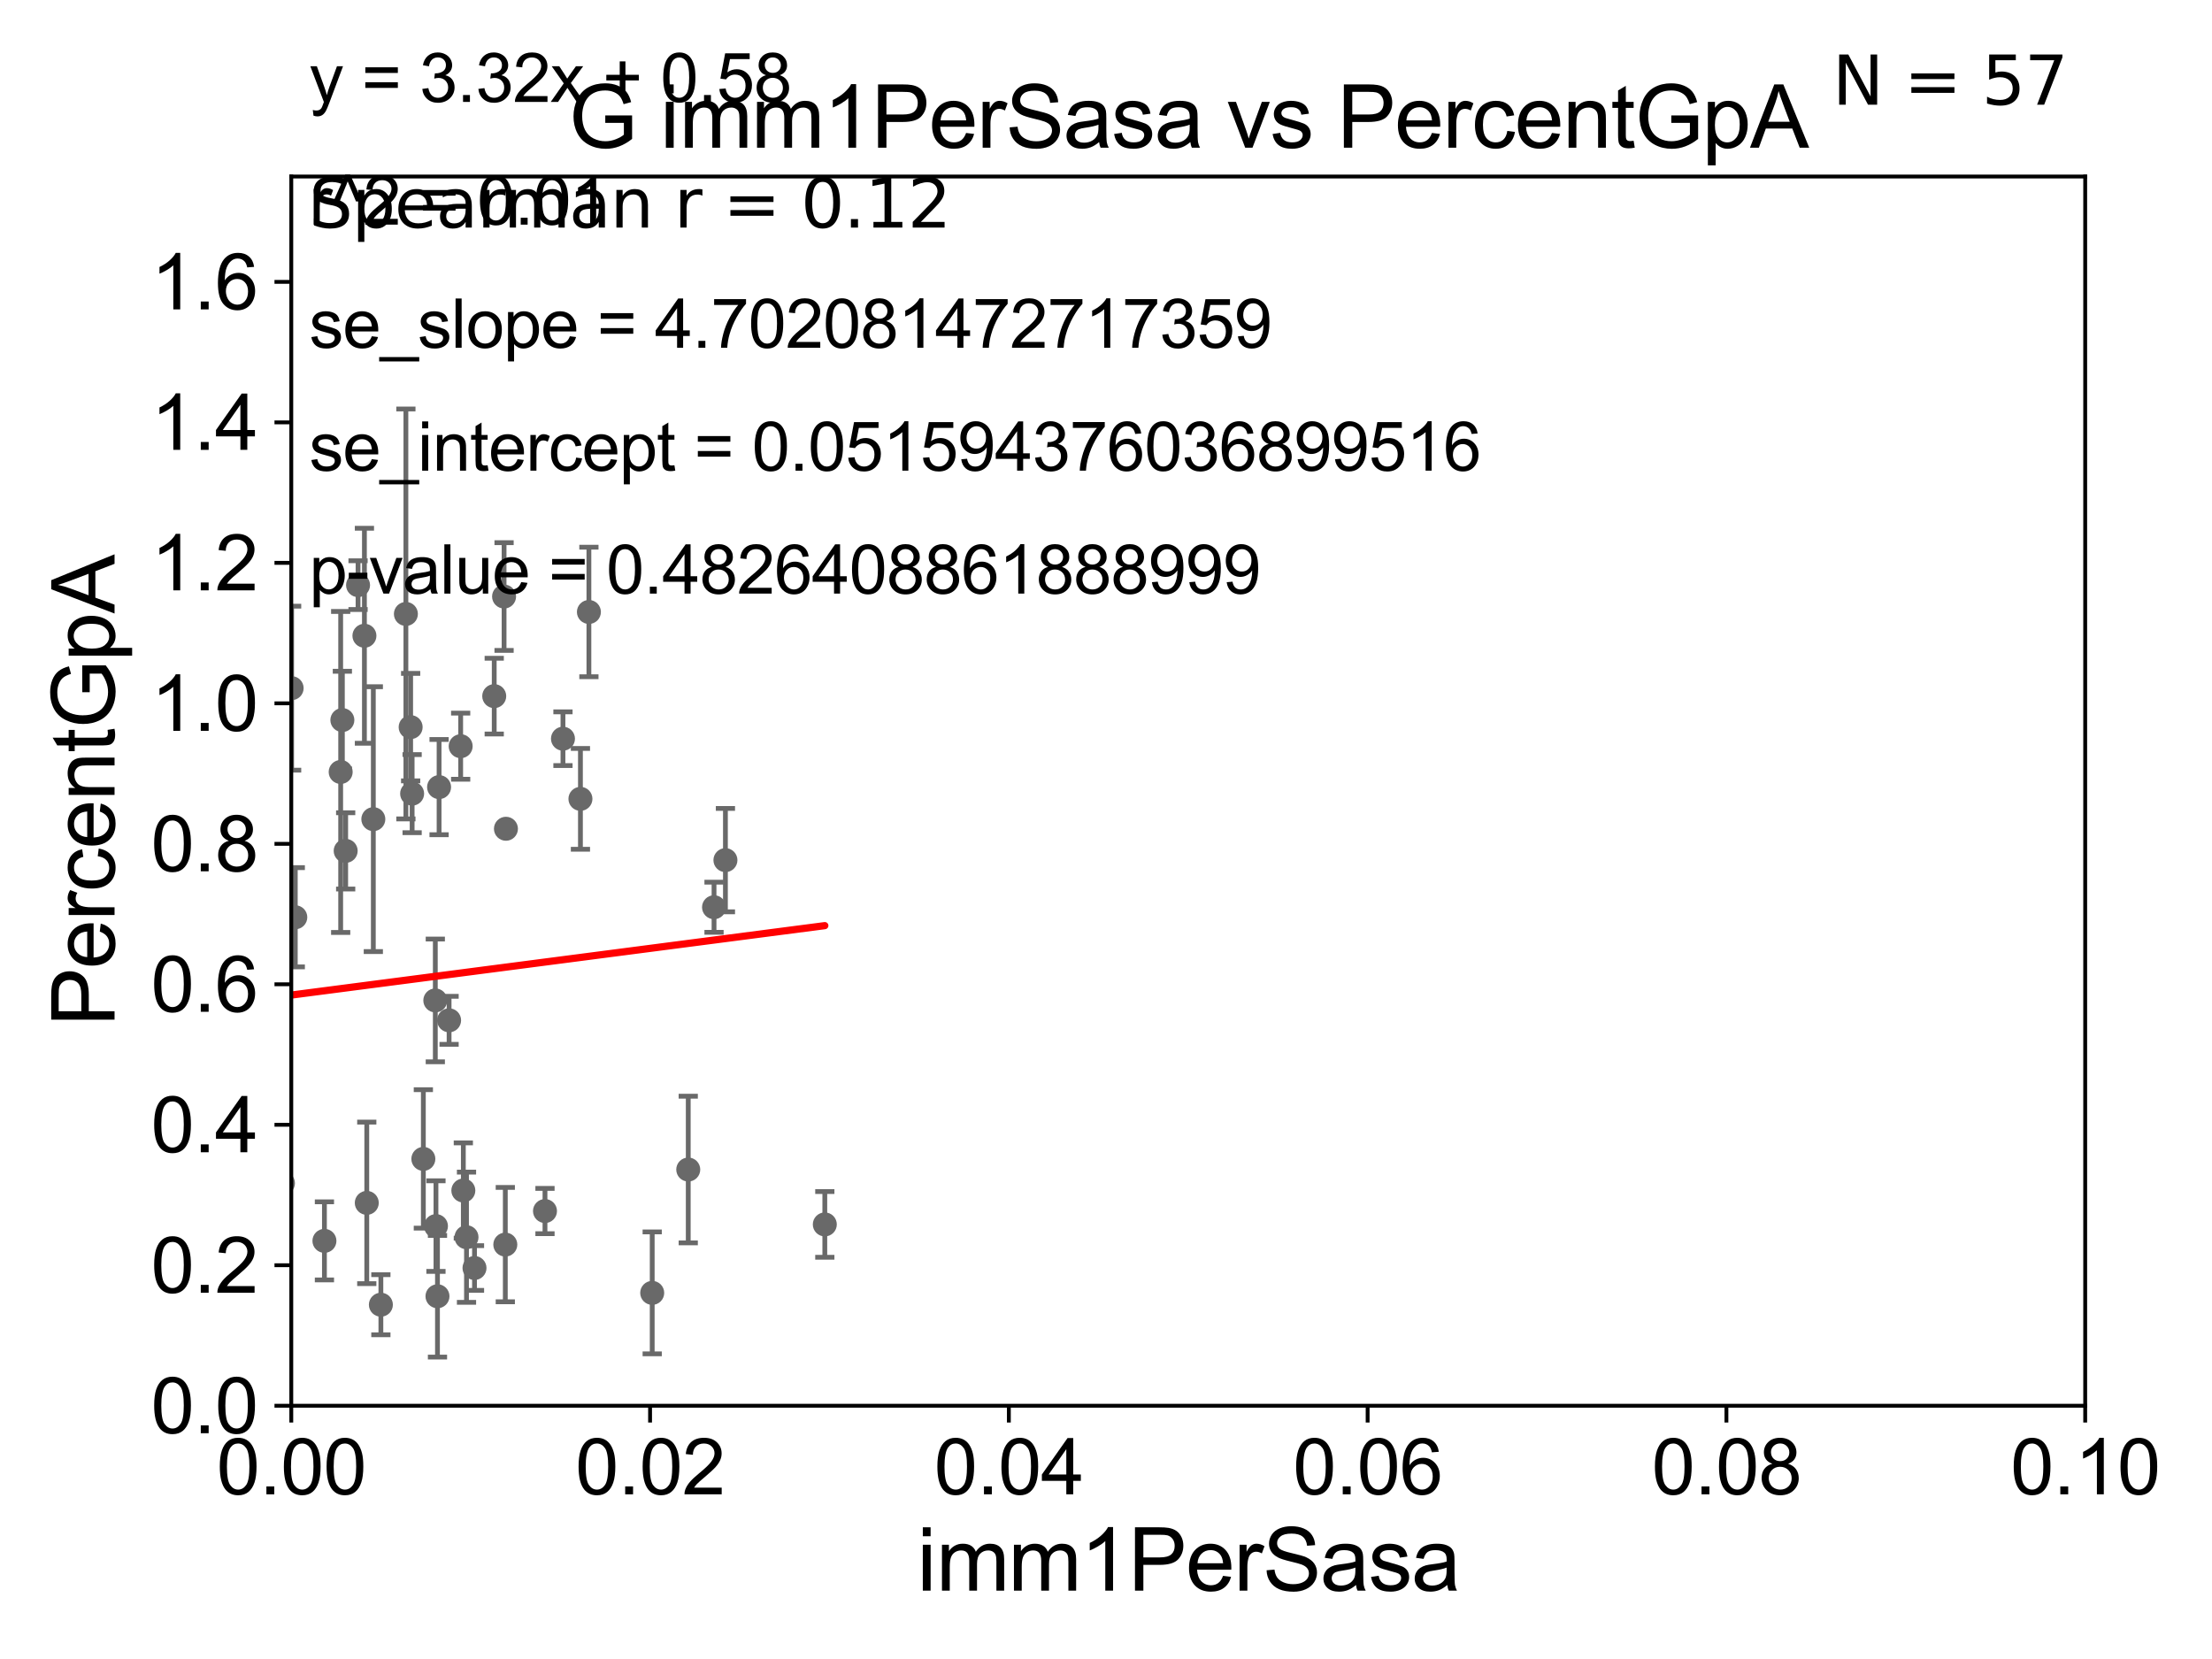 <?xml version="1.0" encoding="utf-8" standalone="no"?>
<!DOCTYPE svg PUBLIC "-//W3C//DTD SVG 1.1//EN"
  "http://www.w3.org/Graphics/SVG/1.1/DTD/svg11.dtd">
<svg xmlns:xlink="http://www.w3.org/1999/xlink" width="460.8pt" height="345.6pt" viewBox="0 0 460.8 345.6" xmlns="http://www.w3.org/2000/svg" version="1.1">
 <defs>
  <style type="text/css">*{stroke-linejoin: round; stroke-linecap: butt}</style>
 </defs>
 <g id="figure_1">
  <g id="patch_1">
   <path d="M 0 345.6 
L 460.8 345.6 
L 460.8 0 
L 0 0 
z
" style="fill: #ffffff"/>
  </g>
  <g id="axes_1">
   <g id="patch_2">
    <path d="M 60.68 292.84 
L 434.385 292.84 
L 434.385 36.775 
L 60.68 36.775 
z
" style="fill: #ffffff"/>
   </g>
   <g id="PathCollection_1">
    <defs>
     <path id="mde0295f401" d="M 0 1.118 
C 0.297 1.118 0.581 1 0.791 0.791 
C 1 0.581 1.118 0.297 1.118 0 
C 1.118 -0.297 1 -0.581 0.791 -0.791 
C 0.581 -1 0.297 -1.118 0 -1.118 
C -0.297 -1.118 -0.581 -1 -0.791 -0.791 
C -1 -0.581 -1.118 -0.297 -1.118 0 
C -1.118 0.297 -1 0.581 -0.791 0.791 
C -0.581 1 -0.297 1.118 0 1.118 
z
" style="stroke: #696969"/>
    </defs>
    <g clip-path="url(#pfa2146c905)">
     <use xlink:href="#mde0295f401" x="70.969" y="160.814" style="fill: #696969; stroke: #696969"/>
     <use xlink:href="#mde0295f401" x="25.027" y="264.219" style="fill: #696969; stroke: #696969"/>
     <use xlink:href="#mde0295f401" x="90.818" y="255.418" style="fill: #696969; stroke: #696969"/>
     <use xlink:href="#mde0295f401" x="48.612" y="267.466" style="fill: #696969; stroke: #696969"/>
     <use xlink:href="#mde0295f401" x="52.578" y="258.335" style="fill: #696969; stroke: #696969"/>
     <use xlink:href="#mde0295f401" x="95.965" y="155.446" style="fill: #696969; stroke: #696969"/>
     <use xlink:href="#mde0295f401" x="91.135" y="270.034" style="fill: #696969; stroke: #696969"/>
     <use xlink:href="#mde0295f401" x="98.847" y="264.146" style="fill: #696969; stroke: #696969"/>
     <use xlink:href="#mde0295f401" x="29.58" y="206.043" style="fill: #696969; stroke: #696969"/>
     <use xlink:href="#mde0295f401" x="33.419" y="264.045" style="fill: #696969; stroke: #696969"/>
     <use xlink:href="#mde0295f401" x="91.469" y="163.969" style="fill: #696969; stroke: #696969"/>
     <use xlink:href="#mde0295f401" x="-1" y="247.25" style="fill: #696969; stroke: #696969"/>
     <use xlink:href="#mde0295f401" x="-1" y="255.275" style="fill: #696969; stroke: #696969"/>
     <use xlink:href="#mde0295f401" x="79.344" y="271.795" style="fill: #696969; stroke: #696969"/>
     <use xlink:href="#mde0295f401" x="53.851" y="255.278" style="fill: #696969; stroke: #696969"/>
     <use xlink:href="#mde0295f401" x="76.406" y="250.581" style="fill: #696969; stroke: #696969"/>
     <use xlink:href="#mde0295f401" x="49.015" y="239.809" style="fill: #696969; stroke: #696969"/>
     <use xlink:href="#mde0295f401" x="25.492" y="262.939" style="fill: #696969; stroke: #696969"/>
     <use xlink:href="#mde0295f401" x="113.531" y="252.283" style="fill: #696969; stroke: #696969"/>
     <use xlink:href="#mde0295f401" x="105.264" y="259.271" style="fill: #696969; stroke: #696969"/>
     <use xlink:href="#mde0295f401" x="52.156" y="260.463" style="fill: #696969; stroke: #696969"/>
     <use xlink:href="#mde0295f401" x="11.795" y="269.055" style="fill: #696969; stroke: #696969"/>
     <use xlink:href="#mde0295f401" x="96.522" y="248.006" style="fill: #696969; stroke: #696969"/>
     <use xlink:href="#mde0295f401" x="135.867" y="269.331" style="fill: #696969; stroke: #696969"/>
     <use xlink:href="#mde0295f401" x="11.003" y="256.854" style="fill: #696969; stroke: #696969"/>
     <use xlink:href="#mde0295f401" x="88.192" y="241.421" style="fill: #696969; stroke: #696969"/>
     <use xlink:href="#mde0295f401" x="97.181" y="257.735" style="fill: #696969; stroke: #696969"/>
     <use xlink:href="#mde0295f401" x="58.943" y="246.482" style="fill: #696969; stroke: #696969"/>
     <use xlink:href="#mde0295f401" x="171.824" y="255.069" style="fill: #696969; stroke: #696969"/>
     <use xlink:href="#mde0295f401" x="67.585" y="258.495" style="fill: #696969; stroke: #696969"/>
     <use xlink:href="#mde0295f401" x="3.923" y="128.76" style="fill: #696969; stroke: #696969"/>
     <use xlink:href="#mde0295f401" x="60.752" y="143.356" style="fill: #696969; stroke: #696969"/>
     <use xlink:href="#mde0295f401" x="40.2" y="113.457" style="fill: #696969; stroke: #696969"/>
     <use xlink:href="#mde0295f401" x="71.321" y="150.001" style="fill: #696969; stroke: #696969"/>
     <use xlink:href="#mde0295f401" x="48.085" y="186.652" style="fill: #696969; stroke: #696969"/>
     <use xlink:href="#mde0295f401" x="48.627" y="170.955" style="fill: #696969; stroke: #696969"/>
     <use xlink:href="#mde0295f401" x="90.683" y="208.407" style="fill: #696969; stroke: #696969"/>
     <use xlink:href="#mde0295f401" x="102.956" y="145.017" style="fill: #696969; stroke: #696969"/>
     <use xlink:href="#mde0295f401" x="77.771" y="170.644" style="fill: #696969; stroke: #696969"/>
     <use xlink:href="#mde0295f401" x="93.554" y="212.55" style="fill: #696969; stroke: #696969"/>
     <use xlink:href="#mde0295f401" x="75.916" y="132.439" style="fill: #696969; stroke: #696969"/>
     <use xlink:href="#mde0295f401" x="85.545" y="151.474" style="fill: #696969; stroke: #696969"/>
     <use xlink:href="#mde0295f401" x="122.68" y="127.485" style="fill: #696969; stroke: #696969"/>
     <use xlink:href="#mde0295f401" x="105.396" y="172.647" style="fill: #696969; stroke: #696969"/>
     <use xlink:href="#mde0295f401" x="74.589" y="121.894" style="fill: #696969; stroke: #696969"/>
     <use xlink:href="#mde0295f401" x="85.854" y="165.328" style="fill: #696969; stroke: #696969"/>
     <use xlink:href="#mde0295f401" x="120.916" y="166.416" style="fill: #696969; stroke: #696969"/>
     <use xlink:href="#mde0295f401" x="117.276" y="153.884" style="fill: #696969; stroke: #696969"/>
     <use xlink:href="#mde0295f401" x="105.008" y="124.27" style="fill: #696969; stroke: #696969"/>
     <use xlink:href="#mde0295f401" x="84.555" y="127.898" style="fill: #696969; stroke: #696969"/>
     <use xlink:href="#mde0295f401" x="51.725" y="133.988" style="fill: #696969; stroke: #696969"/>
     <use xlink:href="#mde0295f401" x="30.699" y="194.625" style="fill: #696969; stroke: #696969"/>
     <use xlink:href="#mde0295f401" x="148.746" y="188.992" style="fill: #696969; stroke: #696969"/>
     <use xlink:href="#mde0295f401" x="143.375" y="243.637" style="fill: #696969; stroke: #696969"/>
     <use xlink:href="#mde0295f401" x="72.011" y="177.251" style="fill: #696969; stroke: #696969"/>
     <use xlink:href="#mde0295f401" x="44.54" y="180.884" style="fill: #696969; stroke: #696969"/>
     <use xlink:href="#mde0295f401" x="61.514" y="191.082" style="fill: #696969; stroke: #696969"/>
     <use xlink:href="#mde0295f401" x="151.12" y="179.182" style="fill: #696969; stroke: #696969"/>
    </g>
   </g>
   <g id="matplotlib.axis_1">
    <g id="xtick_1">
     <g id="line2d_1">
      <defs>
       <path id="m3b4ee678a0" d="M 0 0 
L 0 3.5 
" style="stroke: #000000; stroke-width: 0.8"/>
      </defs>
      <g>
       <use xlink:href="#m3b4ee678a0" x="60.68" y="292.84" style="stroke: #000000; stroke-width: 0.8"/>
      </g>
     </g>
     <g id="text_1">
      <!-- 0.00 -->
      <g transform="translate(45.111 311.293)scale(0.16 -0.16)">
       <defs>
        <path id="ArialMT-30" d="M 266 2259 
Q 266 3072 433 3567 
Q 600 4063 929 4331 
Q 1259 4600 1759 4600 
Q 2128 4600 2406 4451 
Q 2684 4303 2865 4023 
Q 3047 3744 3150 3342 
Q 3253 2941 3253 2259 
Q 3253 1453 3087 958 
Q 2922 463 2592 192 
Q 2263 -78 1759 -78 
Q 1097 -78 719 397 
Q 266 969 266 2259 
z
M 844 2259 
Q 844 1131 1108 757 
Q 1372 384 1759 384 
Q 2147 384 2411 759 
Q 2675 1134 2675 2259 
Q 2675 3391 2411 3762 
Q 2147 4134 1753 4134 
Q 1366 4134 1134 3806 
Q 844 3388 844 2259 
z
" transform="scale(0.016)"/>
        <path id="ArialMT-2e" d="M 581 0 
L 581 641 
L 1222 641 
L 1222 0 
L 581 0 
z
" transform="scale(0.016)"/>
       </defs>
       <use xlink:href="#ArialMT-30"/>
       <use xlink:href="#ArialMT-2e" x="55.615"/>
       <use xlink:href="#ArialMT-30" x="83.398"/>
       <use xlink:href="#ArialMT-30" x="139.014"/>
      </g>
     </g>
    </g>
    <g id="xtick_2">
     <g id="line2d_2">
      <g>
       <use xlink:href="#m3b4ee678a0" x="135.421" y="292.84" style="stroke: #000000; stroke-width: 0.8"/>
      </g>
     </g>
     <g id="text_2">
      <!-- 0.02 -->
      <g transform="translate(119.852 311.293)scale(0.16 -0.16)">
       <defs>
        <path id="ArialMT-32" d="M 3222 541 
L 3222 0 
L 194 0 
Q 188 203 259 391 
Q 375 700 629 1000 
Q 884 1300 1366 1694 
Q 2113 2306 2375 2664 
Q 2638 3022 2638 3341 
Q 2638 3675 2398 3904 
Q 2159 4134 1775 4134 
Q 1369 4134 1125 3890 
Q 881 3647 878 3216 
L 300 3275 
Q 359 3922 746 4261 
Q 1134 4600 1788 4600 
Q 2447 4600 2831 4234 
Q 3216 3869 3216 3328 
Q 3216 3053 3103 2787 
Q 2991 2522 2730 2228 
Q 2469 1934 1863 1422 
Q 1356 997 1212 845 
Q 1069 694 975 541 
L 3222 541 
z
" transform="scale(0.016)"/>
       </defs>
       <use xlink:href="#ArialMT-30"/>
       <use xlink:href="#ArialMT-2e" x="55.615"/>
       <use xlink:href="#ArialMT-30" x="83.398"/>
       <use xlink:href="#ArialMT-32" x="139.014"/>
      </g>
     </g>
    </g>
    <g id="xtick_3">
     <g id="line2d_3">
      <g>
       <use xlink:href="#m3b4ee678a0" x="210.162" y="292.84" style="stroke: #000000; stroke-width: 0.8"/>
      </g>
     </g>
     <g id="text_3">
      <!-- 0.04 -->
      <g transform="translate(194.593 311.293)scale(0.16 -0.16)">
       <defs>
        <path id="ArialMT-34" d="M 2069 0 
L 2069 1097 
L 81 1097 
L 81 1613 
L 2172 4581 
L 2631 4581 
L 2631 1613 
L 3250 1613 
L 3250 1097 
L 2631 1097 
L 2631 0 
L 2069 0 
z
M 2069 1613 
L 2069 3678 
L 634 1613 
L 2069 1613 
z
" transform="scale(0.016)"/>
       </defs>
       <use xlink:href="#ArialMT-30"/>
       <use xlink:href="#ArialMT-2e" x="55.615"/>
       <use xlink:href="#ArialMT-30" x="83.398"/>
       <use xlink:href="#ArialMT-34" x="139.014"/>
      </g>
     </g>
    </g>
    <g id="xtick_4">
     <g id="line2d_4">
      <g>
       <use xlink:href="#m3b4ee678a0" x="284.903" y="292.84" style="stroke: #000000; stroke-width: 0.8"/>
      </g>
     </g>
     <g id="text_4">
      <!-- 0.06 -->
      <g transform="translate(269.334 311.293)scale(0.16 -0.16)">
       <defs>
        <path id="ArialMT-36" d="M 3184 3459 
L 2625 3416 
Q 2550 3747 2413 3897 
Q 2184 4138 1850 4138 
Q 1581 4138 1378 3988 
Q 1113 3794 959 3422 
Q 806 3050 800 2363 
Q 1003 2672 1297 2822 
Q 1591 2972 1913 2972 
Q 2475 2972 2870 2558 
Q 3266 2144 3266 1488 
Q 3266 1056 3080 686 
Q 2894 316 2569 119 
Q 2244 -78 1831 -78 
Q 1128 -78 684 439 
Q 241 956 241 2144 
Q 241 3472 731 4075 
Q 1159 4600 1884 4600 
Q 2425 4600 2770 4297 
Q 3116 3994 3184 3459 
z
M 888 1484 
Q 888 1194 1011 928 
Q 1134 663 1356 523 
Q 1578 384 1822 384 
Q 2178 384 2434 671 
Q 2691 959 2691 1453 
Q 2691 1928 2437 2201 
Q 2184 2475 1800 2475 
Q 1419 2475 1153 2201 
Q 888 1928 888 1484 
z
" transform="scale(0.016)"/>
       </defs>
       <use xlink:href="#ArialMT-30"/>
       <use xlink:href="#ArialMT-2e" x="55.615"/>
       <use xlink:href="#ArialMT-30" x="83.398"/>
       <use xlink:href="#ArialMT-36" x="139.014"/>
      </g>
     </g>
    </g>
    <g id="xtick_5">
     <g id="line2d_5">
      <g>
       <use xlink:href="#m3b4ee678a0" x="359.644" y="292.84" style="stroke: #000000; stroke-width: 0.8"/>
      </g>
     </g>
     <g id="text_5">
      <!-- 0.08 -->
      <g transform="translate(344.075 311.293)scale(0.16 -0.16)">
       <defs>
        <path id="ArialMT-38" d="M 1131 2484 
Q 781 2613 612 2850 
Q 444 3088 444 3419 
Q 444 3919 803 4259 
Q 1163 4600 1759 4600 
Q 2359 4600 2725 4251 
Q 3091 3903 3091 3403 
Q 3091 3084 2923 2848 
Q 2756 2613 2416 2484 
Q 2838 2347 3058 2040 
Q 3278 1734 3278 1309 
Q 3278 722 2862 322 
Q 2447 -78 1769 -78 
Q 1091 -78 675 323 
Q 259 725 259 1325 
Q 259 1772 486 2073 
Q 713 2375 1131 2484 
z
M 1019 3438 
Q 1019 3113 1228 2906 
Q 1438 2700 1772 2700 
Q 2097 2700 2305 2904 
Q 2513 3109 2513 3406 
Q 2513 3716 2298 3927 
Q 2084 4138 1766 4138 
Q 1444 4138 1231 3931 
Q 1019 3725 1019 3438 
z
M 838 1322 
Q 838 1081 952 856 
Q 1066 631 1291 507 
Q 1516 384 1775 384 
Q 2178 384 2440 643 
Q 2703 903 2703 1303 
Q 2703 1709 2433 1975 
Q 2163 2241 1756 2241 
Q 1359 2241 1098 1978 
Q 838 1716 838 1322 
z
" transform="scale(0.016)"/>
       </defs>
       <use xlink:href="#ArialMT-30"/>
       <use xlink:href="#ArialMT-2e" x="55.615"/>
       <use xlink:href="#ArialMT-30" x="83.398"/>
       <use xlink:href="#ArialMT-38" x="139.014"/>
      </g>
     </g>
    </g>
    <g id="xtick_6">
     <g id="line2d_6">
      <g>
       <use xlink:href="#m3b4ee678a0" x="434.385" y="292.84" style="stroke: #000000; stroke-width: 0.8"/>
      </g>
     </g>
     <g id="text_6">
      <!-- 0.10 -->
      <g transform="translate(418.816 311.293)scale(0.16 -0.16)">
       <defs>
        <path id="ArialMT-31" d="M 2384 0 
L 1822 0 
L 1822 3584 
Q 1619 3391 1289 3197 
Q 959 3003 697 2906 
L 697 3450 
Q 1169 3672 1522 3987 
Q 1875 4303 2022 4600 
L 2384 4600 
L 2384 0 
z
" transform="scale(0.016)"/>
       </defs>
       <use xlink:href="#ArialMT-30"/>
       <use xlink:href="#ArialMT-2e" x="55.615"/>
       <use xlink:href="#ArialMT-31" x="83.398"/>
       <use xlink:href="#ArialMT-30" x="139.014"/>
      </g>
     </g>
    </g>
    <g id="text_7">
     <!-- imm1PerSasa -->
     <g transform="translate(191.017 331.357)scale(0.18 -0.18)">
      <defs>
       <path id="ArialMT-69" d="M 425 3934 
L 425 4581 
L 988 4581 
L 988 3934 
L 425 3934 
z
M 425 0 
L 425 3319 
L 988 3319 
L 988 0 
L 425 0 
z
" transform="scale(0.016)"/>
       <path id="ArialMT-6d" d="M 422 0 
L 422 3319 
L 925 3319 
L 925 2853 
Q 1081 3097 1340 3245 
Q 1600 3394 1931 3394 
Q 2300 3394 2536 3241 
Q 2772 3088 2869 2813 
Q 3263 3394 3894 3394 
Q 4388 3394 4653 3120 
Q 4919 2847 4919 2278 
L 4919 0 
L 4359 0 
L 4359 2091 
Q 4359 2428 4304 2576 
Q 4250 2725 4106 2815 
Q 3963 2906 3769 2906 
Q 3419 2906 3187 2673 
Q 2956 2441 2956 1928 
L 2956 0 
L 2394 0 
L 2394 2156 
Q 2394 2531 2256 2718 
Q 2119 2906 1806 2906 
Q 1569 2906 1367 2781 
Q 1166 2656 1075 2415 
Q 984 2175 984 1722 
L 984 0 
L 422 0 
z
" transform="scale(0.016)"/>
       <path id="ArialMT-50" d="M 494 0 
L 494 4581 
L 2222 4581 
Q 2678 4581 2919 4538 
Q 3256 4481 3484 4323 
Q 3713 4166 3852 3881 
Q 3991 3597 3991 3256 
Q 3991 2672 3619 2267 
Q 3247 1863 2275 1863 
L 1100 1863 
L 1100 0 
L 494 0 
z
M 1100 2403 
L 2284 2403 
Q 2872 2403 3119 2622 
Q 3366 2841 3366 3238 
Q 3366 3525 3220 3729 
Q 3075 3934 2838 4000 
Q 2684 4041 2272 4041 
L 1100 4041 
L 1100 2403 
z
" transform="scale(0.016)"/>
       <path id="ArialMT-65" d="M 2694 1069 
L 3275 997 
Q 3138 488 2766 206 
Q 2394 -75 1816 -75 
Q 1088 -75 661 373 
Q 234 822 234 1631 
Q 234 2469 665 2931 
Q 1097 3394 1784 3394 
Q 2450 3394 2872 2941 
Q 3294 2488 3294 1666 
Q 3294 1616 3291 1516 
L 816 1516 
Q 847 969 1125 678 
Q 1403 388 1819 388 
Q 2128 388 2347 550 
Q 2566 713 2694 1069 
z
M 847 1978 
L 2700 1978 
Q 2663 2397 2488 2606 
Q 2219 2931 1791 2931 
Q 1403 2931 1139 2672 
Q 875 2413 847 1978 
z
" transform="scale(0.016)"/>
       <path id="ArialMT-72" d="M 416 0 
L 416 3319 
L 922 3319 
L 922 2816 
Q 1116 3169 1280 3281 
Q 1444 3394 1641 3394 
Q 1925 3394 2219 3213 
L 2025 2691 
Q 1819 2813 1613 2813 
Q 1428 2813 1281 2702 
Q 1134 2591 1072 2394 
Q 978 2094 978 1738 
L 978 0 
L 416 0 
z
" transform="scale(0.016)"/>
       <path id="ArialMT-53" d="M 288 1472 
L 859 1522 
Q 900 1178 1048 958 
Q 1197 738 1509 602 
Q 1822 466 2213 466 
Q 2559 466 2825 569 
Q 3091 672 3220 851 
Q 3350 1031 3350 1244 
Q 3350 1459 3225 1620 
Q 3100 1781 2813 1891 
Q 2628 1963 1997 2114 
Q 1366 2266 1113 2400 
Q 784 2572 623 2826 
Q 463 3081 463 3397 
Q 463 3744 659 4045 
Q 856 4347 1234 4503 
Q 1613 4659 2075 4659 
Q 2584 4659 2973 4495 
Q 3363 4331 3572 4012 
Q 3781 3694 3797 3291 
L 3216 3247 
Q 3169 3681 2898 3903 
Q 2628 4125 2100 4125 
Q 1550 4125 1298 3923 
Q 1047 3722 1047 3438 
Q 1047 3191 1225 3031 
Q 1400 2872 2139 2705 
Q 2878 2538 3153 2413 
Q 3553 2228 3743 1945 
Q 3934 1663 3934 1294 
Q 3934 928 3725 604 
Q 3516 281 3123 101 
Q 2731 -78 2241 -78 
Q 1619 -78 1198 103 
Q 778 284 539 648 
Q 300 1013 288 1472 
z
" transform="scale(0.016)"/>
       <path id="ArialMT-61" d="M 2588 409 
Q 2275 144 1986 34 
Q 1697 -75 1366 -75 
Q 819 -75 525 192 
Q 231 459 231 875 
Q 231 1119 342 1320 
Q 453 1522 633 1644 
Q 813 1766 1038 1828 
Q 1203 1872 1538 1913 
Q 2219 1994 2541 2106 
Q 2544 2222 2544 2253 
Q 2544 2597 2384 2738 
Q 2169 2928 1744 2928 
Q 1347 2928 1158 2789 
Q 969 2650 878 2297 
L 328 2372 
Q 403 2725 575 2942 
Q 747 3159 1072 3276 
Q 1397 3394 1825 3394 
Q 2250 3394 2515 3294 
Q 2781 3194 2906 3042 
Q 3031 2891 3081 2659 
Q 3109 2516 3109 2141 
L 3109 1391 
Q 3109 606 3145 398 
Q 3181 191 3288 0 
L 2700 0 
Q 2613 175 2588 409 
z
M 2541 1666 
Q 2234 1541 1622 1453 
Q 1275 1403 1131 1340 
Q 988 1278 909 1158 
Q 831 1038 831 891 
Q 831 666 1001 516 
Q 1172 366 1500 366 
Q 1825 366 2078 508 
Q 2331 650 2450 897 
Q 2541 1088 2541 1459 
L 2541 1666 
z
" transform="scale(0.016)"/>
       <path id="ArialMT-73" d="M 197 991 
L 753 1078 
Q 800 744 1014 566 
Q 1228 388 1613 388 
Q 2000 388 2187 545 
Q 2375 703 2375 916 
Q 2375 1106 2209 1216 
Q 2094 1291 1634 1406 
Q 1016 1563 777 1677 
Q 538 1791 414 1992 
Q 291 2194 291 2438 
Q 291 2659 392 2848 
Q 494 3038 669 3163 
Q 800 3259 1026 3326 
Q 1253 3394 1513 3394 
Q 1903 3394 2198 3281 
Q 2494 3169 2634 2976 
Q 2775 2784 2828 2463 
L 2278 2388 
Q 2241 2644 2061 2787 
Q 1881 2931 1553 2931 
Q 1166 2931 1000 2803 
Q 834 2675 834 2503 
Q 834 2394 903 2306 
Q 972 2216 1119 2156 
Q 1203 2125 1616 2013 
Q 2213 1853 2448 1751 
Q 2684 1650 2818 1456 
Q 2953 1263 2953 975 
Q 2953 694 2789 445 
Q 2625 197 2315 61 
Q 2006 -75 1616 -75 
Q 969 -75 630 194 
Q 291 463 197 991 
z
" transform="scale(0.016)"/>
      </defs>
      <use xlink:href="#ArialMT-69"/>
      <use xlink:href="#ArialMT-6d" x="22.217"/>
      <use xlink:href="#ArialMT-6d" x="105.518"/>
      <use xlink:href="#ArialMT-31" x="188.818"/>
      <use xlink:href="#ArialMT-50" x="244.434"/>
      <use xlink:href="#ArialMT-65" x="311.133"/>
      <use xlink:href="#ArialMT-72" x="366.748"/>
      <use xlink:href="#ArialMT-53" x="400.049"/>
      <use xlink:href="#ArialMT-61" x="466.748"/>
      <use xlink:href="#ArialMT-73" x="522.363"/>
      <use xlink:href="#ArialMT-61" x="572.363"/>
     </g>
    </g>
   </g>
   <g id="matplotlib.axis_2">
    <g id="ytick_1">
     <g id="line2d_7">
      <defs>
       <path id="m7a54e971e7" d="M 0 0 
L -3.5 0 
" style="stroke: #000000; stroke-width: 0.8"/>
      </defs>
      <g>
       <use xlink:href="#m7a54e971e7" x="60.68" y="292.84" style="stroke: #000000; stroke-width: 0.8"/>
      </g>
     </g>
     <g id="text_8">
      <!-- 0.0 -->
      <g transform="translate(31.44 298.566)scale(0.16 -0.16)">
       <use xlink:href="#ArialMT-30"/>
       <use xlink:href="#ArialMT-2e" x="55.615"/>
       <use xlink:href="#ArialMT-30" x="83.398"/>
      </g>
     </g>
    </g>
    <g id="ytick_2">
     <g id="line2d_8">
      <g>
       <use xlink:href="#m7a54e971e7" x="60.68" y="263.575" style="stroke: #000000; stroke-width: 0.8"/>
      </g>
     </g>
     <g id="text_9">
      <!-- 0.2 -->
      <g transform="translate(31.44 269.302)scale(0.16 -0.16)">
       <use xlink:href="#ArialMT-30"/>
       <use xlink:href="#ArialMT-2e" x="55.615"/>
       <use xlink:href="#ArialMT-32" x="83.398"/>
      </g>
     </g>
    </g>
    <g id="ytick_3">
     <g id="line2d_9">
      <g>
       <use xlink:href="#m7a54e971e7" x="60.68" y="234.311" style="stroke: #000000; stroke-width: 0.8"/>
      </g>
     </g>
     <g id="text_10">
      <!-- 0.4 -->
      <g transform="translate(31.44 240.037)scale(0.16 -0.16)">
       <use xlink:href="#ArialMT-30"/>
       <use xlink:href="#ArialMT-2e" x="55.615"/>
       <use xlink:href="#ArialMT-34" x="83.398"/>
      </g>
     </g>
    </g>
    <g id="ytick_4">
     <g id="line2d_10">
      <g>
       <use xlink:href="#m7a54e971e7" x="60.68" y="205.046" style="stroke: #000000; stroke-width: 0.8"/>
      </g>
     </g>
     <g id="text_11">
      <!-- 0.6 -->
      <g transform="translate(31.44 210.772)scale(0.16 -0.16)">
       <use xlink:href="#ArialMT-30"/>
       <use xlink:href="#ArialMT-2e" x="55.615"/>
       <use xlink:href="#ArialMT-36" x="83.398"/>
      </g>
     </g>
    </g>
    <g id="ytick_5">
     <g id="line2d_11">
      <g>
       <use xlink:href="#m7a54e971e7" x="60.68" y="175.782" style="stroke: #000000; stroke-width: 0.8"/>
      </g>
     </g>
     <g id="text_12">
      <!-- 0.8 -->
      <g transform="translate(31.44 181.508)scale(0.16 -0.16)">
       <use xlink:href="#ArialMT-30"/>
       <use xlink:href="#ArialMT-2e" x="55.615"/>
       <use xlink:href="#ArialMT-38" x="83.398"/>
      </g>
     </g>
    </g>
    <g id="ytick_6">
     <g id="line2d_12">
      <g>
       <use xlink:href="#m7a54e971e7" x="60.68" y="146.517" style="stroke: #000000; stroke-width: 0.8"/>
      </g>
     </g>
     <g id="text_13">
      <!-- 1.0 -->
      <g transform="translate(31.44 152.243)scale(0.16 -0.16)">
       <use xlink:href="#ArialMT-31"/>
       <use xlink:href="#ArialMT-2e" x="55.615"/>
       <use xlink:href="#ArialMT-30" x="83.398"/>
      </g>
     </g>
    </g>
    <g id="ytick_7">
     <g id="line2d_13">
      <g>
       <use xlink:href="#m7a54e971e7" x="60.68" y="117.252" style="stroke: #000000; stroke-width: 0.8"/>
      </g>
     </g>
     <g id="text_14">
      <!-- 1.2 -->
      <g transform="translate(31.44 122.979)scale(0.16 -0.16)">
       <use xlink:href="#ArialMT-31"/>
       <use xlink:href="#ArialMT-2e" x="55.615"/>
       <use xlink:href="#ArialMT-32" x="83.398"/>
      </g>
     </g>
    </g>
    <g id="ytick_8">
     <g id="line2d_14">
      <g>
       <use xlink:href="#m7a54e971e7" x="60.68" y="87.988" style="stroke: #000000; stroke-width: 0.8"/>
      </g>
     </g>
     <g id="text_15">
      <!-- 1.4 -->
      <g transform="translate(31.44 93.714)scale(0.16 -0.16)">
       <use xlink:href="#ArialMT-31"/>
       <use xlink:href="#ArialMT-2e" x="55.615"/>
       <use xlink:href="#ArialMT-34" x="83.398"/>
      </g>
     </g>
    </g>
    <g id="ytick_9">
     <g id="line2d_15">
      <g>
       <use xlink:href="#m7a54e971e7" x="60.68" y="58.723" style="stroke: #000000; stroke-width: 0.8"/>
      </g>
     </g>
     <g id="text_16">
      <!-- 1.6 -->
      <g transform="translate(31.44 64.45)scale(0.16 -0.16)">
       <use xlink:href="#ArialMT-31"/>
       <use xlink:href="#ArialMT-2e" x="55.615"/>
       <use xlink:href="#ArialMT-36" x="83.398"/>
      </g>
     </g>
    </g>
    <g id="text_17">
     <!-- PercentGpA -->
     <g transform="translate(23.863 213.831)rotate(-90)scale(0.18 -0.18)">
      <defs>
       <path id="ArialMT-63" d="M 2588 1216 
L 3141 1144 
Q 3050 572 2676 248 
Q 2303 -75 1759 -75 
Q 1078 -75 664 370 
Q 250 816 250 1647 
Q 250 2184 428 2587 
Q 606 2991 970 3192 
Q 1334 3394 1763 3394 
Q 2303 3394 2647 3120 
Q 2991 2847 3088 2344 
L 2541 2259 
Q 2463 2594 2264 2762 
Q 2066 2931 1784 2931 
Q 1359 2931 1093 2626 
Q 828 2322 828 1663 
Q 828 994 1084 691 
Q 1341 388 1753 388 
Q 2084 388 2306 591 
Q 2528 794 2588 1216 
z
" transform="scale(0.016)"/>
       <path id="ArialMT-6e" d="M 422 0 
L 422 3319 
L 928 3319 
L 928 2847 
Q 1294 3394 1984 3394 
Q 2284 3394 2536 3286 
Q 2788 3178 2913 3003 
Q 3038 2828 3088 2588 
Q 3119 2431 3119 2041 
L 3119 0 
L 2556 0 
L 2556 2019 
Q 2556 2363 2490 2533 
Q 2425 2703 2258 2804 
Q 2091 2906 1866 2906 
Q 1506 2906 1245 2678 
Q 984 2450 984 1813 
L 984 0 
L 422 0 
z
" transform="scale(0.016)"/>
       <path id="ArialMT-74" d="M 1650 503 
L 1731 6 
Q 1494 -44 1306 -44 
Q 1000 -44 831 53 
Q 663 150 594 308 
Q 525 466 525 972 
L 525 2881 
L 113 2881 
L 113 3319 
L 525 3319 
L 525 4141 
L 1084 4478 
L 1084 3319 
L 1650 3319 
L 1650 2881 
L 1084 2881 
L 1084 941 
Q 1084 700 1114 631 
Q 1144 563 1211 522 
Q 1278 481 1403 481 
Q 1497 481 1650 503 
z
" transform="scale(0.016)"/>
       <path id="ArialMT-47" d="M 2638 1797 
L 2638 2334 
L 4578 2338 
L 4578 638 
Q 4131 281 3656 101 
Q 3181 -78 2681 -78 
Q 2006 -78 1454 211 
Q 903 500 622 1047 
Q 341 1594 341 2269 
Q 341 2938 620 3517 
Q 900 4097 1425 4378 
Q 1950 4659 2634 4659 
Q 3131 4659 3532 4498 
Q 3934 4338 4162 4050 
Q 4391 3763 4509 3300 
L 3963 3150 
Q 3859 3500 3706 3700 
Q 3553 3900 3268 4020 
Q 2984 4141 2638 4141 
Q 2222 4141 1919 4014 
Q 1616 3888 1430 3681 
Q 1244 3475 1141 3228 
Q 966 2803 966 2306 
Q 966 1694 1177 1281 
Q 1388 869 1791 669 
Q 2194 469 2647 469 
Q 3041 469 3416 620 
Q 3791 772 3984 944 
L 3984 1797 
L 2638 1797 
z
" transform="scale(0.016)"/>
       <path id="ArialMT-70" d="M 422 -1272 
L 422 3319 
L 934 3319 
L 934 2888 
Q 1116 3141 1344 3267 
Q 1572 3394 1897 3394 
Q 2322 3394 2647 3175 
Q 2972 2956 3137 2557 
Q 3303 2159 3303 1684 
Q 3303 1175 3120 767 
Q 2938 359 2589 142 
Q 2241 -75 1856 -75 
Q 1575 -75 1351 44 
Q 1128 163 984 344 
L 984 -1272 
L 422 -1272 
z
M 931 1641 
Q 931 1000 1190 694 
Q 1450 388 1819 388 
Q 2194 388 2461 705 
Q 2728 1022 2728 1688 
Q 2728 2322 2467 2637 
Q 2206 2953 1844 2953 
Q 1484 2953 1207 2617 
Q 931 2281 931 1641 
z
" transform="scale(0.016)"/>
       <path id="ArialMT-41" d="M -9 0 
L 1750 4581 
L 2403 4581 
L 4278 0 
L 3588 0 
L 3053 1388 
L 1138 1388 
L 634 0 
L -9 0 
z
M 1313 1881 
L 2866 1881 
L 2388 3150 
Q 2169 3728 2063 4100 
Q 1975 3659 1816 3225 
L 1313 1881 
z
" transform="scale(0.016)"/>
      </defs>
      <use xlink:href="#ArialMT-50"/>
      <use xlink:href="#ArialMT-65" x="66.699"/>
      <use xlink:href="#ArialMT-72" x="122.314"/>
      <use xlink:href="#ArialMT-63" x="155.615"/>
      <use xlink:href="#ArialMT-65" x="205.615"/>
      <use xlink:href="#ArialMT-6e" x="261.23"/>
      <use xlink:href="#ArialMT-74" x="316.846"/>
      <use xlink:href="#ArialMT-47" x="344.629"/>
      <use xlink:href="#ArialMT-70" x="422.412"/>
      <use xlink:href="#ArialMT-41" x="478.027"/>
     </g>
    </g>
   </g>
   <g id="LineCollection_1">
    <path d="M 70.969 194.248 
L 70.969 127.379 
" clip-path="url(#pfa2146c905)" style="fill: none; stroke: #696969"/>
    <path d="M 25.027 271.889 
L 25.027 256.548 
" clip-path="url(#pfa2146c905)" style="fill: none; stroke: #696969"/>
    <path d="M 90.818 264.856 
L 90.818 245.979 
" clip-path="url(#pfa2146c905)" style="fill: none; stroke: #696969"/>
    <path d="M 48.612 279.568 
L 48.612 255.365 
" clip-path="url(#pfa2146c905)" style="fill: none; stroke: #696969"/>
    <path d="M 52.578 264.093 
L 52.578 252.577 
" clip-path="url(#pfa2146c905)" style="fill: none; stroke: #696969"/>
    <path d="M 95.965 162.332 
L 95.965 148.56 
" clip-path="url(#pfa2146c905)" style="fill: none; stroke: #696969"/>
    <path d="M 91.135 282.705 
L 91.135 257.362 
" clip-path="url(#pfa2146c905)" style="fill: none; stroke: #696969"/>
    <path d="M 98.847 268.803 
L 98.847 259.488 
" clip-path="url(#pfa2146c905)" style="fill: none; stroke: #696969"/>
    <path d="M 29.58 210.445 
L 29.58 201.642 
" clip-path="url(#pfa2146c905)" style="fill: none; stroke: #696969"/>
    <path d="M 33.419 269.528 
L 33.419 258.562 
" clip-path="url(#pfa2146c905)" style="fill: none; stroke: #696969"/>
    <path d="M 91.469 173.889 
L 91.469 154.049 
" clip-path="url(#pfa2146c905)" style="fill: none; stroke: #696969"/>
    <path clip-path="url(#pfa2146c905)" style="fill: none; stroke: #696969"/>
    <path d="M 79.344 278.056 
L 79.344 265.534 
" clip-path="url(#pfa2146c905)" style="fill: none; stroke: #696969"/>
    <path d="M 53.851 271.005 
L 53.851 239.552 
" clip-path="url(#pfa2146c905)" style="fill: none; stroke: #696969"/>
    <path d="M 76.406 267.408 
L 76.406 233.754 
" clip-path="url(#pfa2146c905)" style="fill: none; stroke: #696969"/>
    <path d="M 49.015 242.825 
L 49.015 236.793 
" clip-path="url(#pfa2146c905)" style="fill: none; stroke: #696969"/>
    <path d="M 25.492 276.751 
L 25.492 249.126 
" clip-path="url(#pfa2146c905)" style="fill: none; stroke: #696969"/>
    <path d="M 113.531 257 
L 113.531 247.566 
" clip-path="url(#pfa2146c905)" style="fill: none; stroke: #696969"/>
    <path d="M 105.264 271.182 
L 105.264 247.36 
" clip-path="url(#pfa2146c905)" style="fill: none; stroke: #696969"/>
    <path d="M 52.156 276.132 
L 52.156 244.794 
" clip-path="url(#pfa2146c905)" style="fill: none; stroke: #696969"/>
    <path d="M 11.795 284.266 
L 11.795 253.845 
" clip-path="url(#pfa2146c905)" style="fill: none; stroke: #696969"/>
    <path d="M 96.522 257.928 
L 96.522 238.085 
" clip-path="url(#pfa2146c905)" style="fill: none; stroke: #696969"/>
    <path d="M 135.867 282.032 
L 135.867 256.63 
" clip-path="url(#pfa2146c905)" style="fill: none; stroke: #696969"/>
    <path d="M 11.003 265.411 
L 11.003 248.298 
" clip-path="url(#pfa2146c905)" style="fill: none; stroke: #696969"/>
    <path d="M 88.192 255.839 
L 88.192 227.003 
" clip-path="url(#pfa2146c905)" style="fill: none; stroke: #696969"/>
    <path d="M 97.181 271.297 
L 97.181 244.174 
" clip-path="url(#pfa2146c905)" style="fill: none; stroke: #696969"/>
    <path d="M 58.943 250.215 
L 58.943 242.748 
" clip-path="url(#pfa2146c905)" style="fill: none; stroke: #696969"/>
    <path d="M 171.824 261.913 
L 171.824 248.225 
" clip-path="url(#pfa2146c905)" style="fill: none; stroke: #696969"/>
    <path d="M 67.585 266.629 
L 67.585 250.361 
" clip-path="url(#pfa2146c905)" style="fill: none; stroke: #696969"/>
    <path d="M 3.923 136.924 
L 3.923 120.597 
" clip-path="url(#pfa2146c905)" style="fill: none; stroke: #696969"/>
    <path d="M 60.752 160.438 
L 60.752 126.274 
" clip-path="url(#pfa2146c905)" style="fill: none; stroke: #696969"/>
    <path d="M 40.2 131.674 
L 40.2 95.24 
" clip-path="url(#pfa2146c905)" style="fill: none; stroke: #696969"/>
    <path d="M 71.321 160.164 
L 71.321 139.838 
" clip-path="url(#pfa2146c905)" style="fill: none; stroke: #696969"/>
    <path d="M 48.085 197.295 
L 48.085 176.008 
" clip-path="url(#pfa2146c905)" style="fill: none; stroke: #696969"/>
    <path d="M 48.627 177.108 
L 48.627 164.801 
" clip-path="url(#pfa2146c905)" style="fill: none; stroke: #696969"/>
    <path d="M 90.683 221.193 
L 90.683 195.622 
" clip-path="url(#pfa2146c905)" style="fill: none; stroke: #696969"/>
    <path d="M 102.956 152.909 
L 102.956 137.124 
" clip-path="url(#pfa2146c905)" style="fill: none; stroke: #696969"/>
    <path d="M 77.771 198.23 
L 77.771 143.057 
" clip-path="url(#pfa2146c905)" style="fill: none; stroke: #696969"/>
    <path d="M 93.554 217.551 
L 93.554 207.55 
" clip-path="url(#pfa2146c905)" style="fill: none; stroke: #696969"/>
    <path d="M 75.916 154.832 
L 75.916 110.045 
" clip-path="url(#pfa2146c905)" style="fill: none; stroke: #696969"/>
    <path d="M 85.545 162.668 
L 85.545 140.279 
" clip-path="url(#pfa2146c905)" style="fill: none; stroke: #696969"/>
    <path d="M 122.68 140.978 
L 122.68 113.992 
" clip-path="url(#pfa2146c905)" style="fill: none; stroke: #696969"/>
    <path d="M 105.396 173.156 
L 105.396 172.138 
" clip-path="url(#pfa2146c905)" style="fill: none; stroke: #696969"/>
    <path d="M 74.589 126.971 
L 74.589 116.817 
" clip-path="url(#pfa2146c905)" style="fill: none; stroke: #696969"/>
    <path d="M 85.854 173.462 
L 85.854 157.194 
" clip-path="url(#pfa2146c905)" style="fill: none; stroke: #696969"/>
    <path d="M 120.916 176.919 
L 120.916 155.913 
" clip-path="url(#pfa2146c905)" style="fill: none; stroke: #696969"/>
    <path d="M 117.276 159.478 
L 117.276 148.29 
" clip-path="url(#pfa2146c905)" style="fill: none; stroke: #696969"/>
    <path d="M 105.008 135.492 
L 105.008 113.048 
" clip-path="url(#pfa2146c905)" style="fill: none; stroke: #696969"/>
    <path d="M 84.555 170.595 
L 84.555 85.201 
" clip-path="url(#pfa2146c905)" style="fill: none; stroke: #696969"/>
    <path d="M 51.725 137.624 
L 51.725 130.353 
" clip-path="url(#pfa2146c905)" style="fill: none; stroke: #696969"/>
    <path d="M 30.699 213.318 
L 30.699 175.933 
" clip-path="url(#pfa2146c905)" style="fill: none; stroke: #696969"/>
    <path d="M 148.746 194.214 
L 148.746 183.77 
" clip-path="url(#pfa2146c905)" style="fill: none; stroke: #696969"/>
    <path d="M 143.375 258.912 
L 143.375 228.361 
" clip-path="url(#pfa2146c905)" style="fill: none; stroke: #696969"/>
    <path d="M 72.011 185.195 
L 72.011 169.307 
" clip-path="url(#pfa2146c905)" style="fill: none; stroke: #696969"/>
    <path d="M 44.54 202.485 
L 44.54 159.282 
" clip-path="url(#pfa2146c905)" style="fill: none; stroke: #696969"/>
    <path d="M 61.514 201.42 
L 61.514 180.744 
" clip-path="url(#pfa2146c905)" style="fill: none; stroke: #696969"/>
    <path d="M 151.12 189.95 
L 151.12 168.414 
" clip-path="url(#pfa2146c905)" style="fill: none; stroke: #696969"/>
   </g>
   <g id="line2d_16">
    <defs>
     <path id="mc1aaacff9c" d="M 2 0 
L -2 -0 
" style="stroke: #696969"/>
    </defs>
    <g clip-path="url(#pfa2146c905)">
     <use xlink:href="#mc1aaacff9c" x="70.969" y="194.248" style="fill: #696969; stroke: #696969"/>
     <use xlink:href="#mc1aaacff9c" x="25.027" y="271.889" style="fill: #696969; stroke: #696969"/>
     <use xlink:href="#mc1aaacff9c" x="90.818" y="264.856" style="fill: #696969; stroke: #696969"/>
     <use xlink:href="#mc1aaacff9c" x="48.612" y="279.568" style="fill: #696969; stroke: #696969"/>
     <use xlink:href="#mc1aaacff9c" x="52.578" y="264.093" style="fill: #696969; stroke: #696969"/>
     <use xlink:href="#mc1aaacff9c" x="95.965" y="162.332" style="fill: #696969; stroke: #696969"/>
     <use xlink:href="#mc1aaacff9c" x="91.135" y="282.705" style="fill: #696969; stroke: #696969"/>
     <use xlink:href="#mc1aaacff9c" x="98.847" y="268.803" style="fill: #696969; stroke: #696969"/>
     <use xlink:href="#mc1aaacff9c" x="29.58" y="210.445" style="fill: #696969; stroke: #696969"/>
     <use xlink:href="#mc1aaacff9c" x="33.419" y="269.528" style="fill: #696969; stroke: #696969"/>
     <use xlink:href="#mc1aaacff9c" x="91.469" y="173.889" style="fill: #696969; stroke: #696969"/>
     <use xlink:href="#mc1aaacff9c" x="-1" y="258.05" style="fill: #696969; stroke: #696969"/>
     <use xlink:href="#mc1aaacff9c" x="-1" y="265.763" style="fill: #696969; stroke: #696969"/>
     <use xlink:href="#mc1aaacff9c" x="79.344" y="278.056" style="fill: #696969; stroke: #696969"/>
     <use xlink:href="#mc1aaacff9c" x="53.851" y="271.005" style="fill: #696969; stroke: #696969"/>
     <use xlink:href="#mc1aaacff9c" x="76.406" y="267.408" style="fill: #696969; stroke: #696969"/>
     <use xlink:href="#mc1aaacff9c" x="49.015" y="242.825" style="fill: #696969; stroke: #696969"/>
     <use xlink:href="#mc1aaacff9c" x="25.492" y="276.751" style="fill: #696969; stroke: #696969"/>
     <use xlink:href="#mc1aaacff9c" x="113.531" y="257" style="fill: #696969; stroke: #696969"/>
     <use xlink:href="#mc1aaacff9c" x="105.264" y="271.182" style="fill: #696969; stroke: #696969"/>
     <use xlink:href="#mc1aaacff9c" x="52.156" y="276.132" style="fill: #696969; stroke: #696969"/>
     <use xlink:href="#mc1aaacff9c" x="11.795" y="284.266" style="fill: #696969; stroke: #696969"/>
     <use xlink:href="#mc1aaacff9c" x="96.522" y="257.928" style="fill: #696969; stroke: #696969"/>
     <use xlink:href="#mc1aaacff9c" x="135.867" y="282.032" style="fill: #696969; stroke: #696969"/>
     <use xlink:href="#mc1aaacff9c" x="11.003" y="265.411" style="fill: #696969; stroke: #696969"/>
     <use xlink:href="#mc1aaacff9c" x="88.192" y="255.839" style="fill: #696969; stroke: #696969"/>
     <use xlink:href="#mc1aaacff9c" x="97.181" y="271.297" style="fill: #696969; stroke: #696969"/>
     <use xlink:href="#mc1aaacff9c" x="58.943" y="250.215" style="fill: #696969; stroke: #696969"/>
     <use xlink:href="#mc1aaacff9c" x="171.824" y="261.913" style="fill: #696969; stroke: #696969"/>
     <use xlink:href="#mc1aaacff9c" x="67.585" y="266.629" style="fill: #696969; stroke: #696969"/>
     <use xlink:href="#mc1aaacff9c" x="3.923" y="136.924" style="fill: #696969; stroke: #696969"/>
     <use xlink:href="#mc1aaacff9c" x="60.752" y="160.438" style="fill: #696969; stroke: #696969"/>
     <use xlink:href="#mc1aaacff9c" x="40.2" y="131.674" style="fill: #696969; stroke: #696969"/>
     <use xlink:href="#mc1aaacff9c" x="71.321" y="160.164" style="fill: #696969; stroke: #696969"/>
     <use xlink:href="#mc1aaacff9c" x="48.085" y="197.295" style="fill: #696969; stroke: #696969"/>
     <use xlink:href="#mc1aaacff9c" x="48.627" y="177.108" style="fill: #696969; stroke: #696969"/>
     <use xlink:href="#mc1aaacff9c" x="90.683" y="221.193" style="fill: #696969; stroke: #696969"/>
     <use xlink:href="#mc1aaacff9c" x="102.956" y="152.909" style="fill: #696969; stroke: #696969"/>
     <use xlink:href="#mc1aaacff9c" x="77.771" y="198.23" style="fill: #696969; stroke: #696969"/>
     <use xlink:href="#mc1aaacff9c" x="93.554" y="217.551" style="fill: #696969; stroke: #696969"/>
     <use xlink:href="#mc1aaacff9c" x="75.916" y="154.832" style="fill: #696969; stroke: #696969"/>
     <use xlink:href="#mc1aaacff9c" x="85.545" y="162.668" style="fill: #696969; stroke: #696969"/>
     <use xlink:href="#mc1aaacff9c" x="122.68" y="140.978" style="fill: #696969; stroke: #696969"/>
     <use xlink:href="#mc1aaacff9c" x="105.396" y="173.156" style="fill: #696969; stroke: #696969"/>
     <use xlink:href="#mc1aaacff9c" x="74.589" y="126.971" style="fill: #696969; stroke: #696969"/>
     <use xlink:href="#mc1aaacff9c" x="85.854" y="173.462" style="fill: #696969; stroke: #696969"/>
     <use xlink:href="#mc1aaacff9c" x="120.916" y="176.919" style="fill: #696969; stroke: #696969"/>
     <use xlink:href="#mc1aaacff9c" x="117.276" y="159.478" style="fill: #696969; stroke: #696969"/>
     <use xlink:href="#mc1aaacff9c" x="105.008" y="135.492" style="fill: #696969; stroke: #696969"/>
     <use xlink:href="#mc1aaacff9c" x="84.555" y="170.595" style="fill: #696969; stroke: #696969"/>
     <use xlink:href="#mc1aaacff9c" x="51.725" y="137.624" style="fill: #696969; stroke: #696969"/>
     <use xlink:href="#mc1aaacff9c" x="30.699" y="213.318" style="fill: #696969; stroke: #696969"/>
     <use xlink:href="#mc1aaacff9c" x="148.746" y="194.214" style="fill: #696969; stroke: #696969"/>
     <use xlink:href="#mc1aaacff9c" x="143.375" y="258.912" style="fill: #696969; stroke: #696969"/>
     <use xlink:href="#mc1aaacff9c" x="72.011" y="185.195" style="fill: #696969; stroke: #696969"/>
     <use xlink:href="#mc1aaacff9c" x="44.54" y="202.485" style="fill: #696969; stroke: #696969"/>
     <use xlink:href="#mc1aaacff9c" x="61.514" y="201.42" style="fill: #696969; stroke: #696969"/>
     <use xlink:href="#mc1aaacff9c" x="151.12" y="189.95" style="fill: #696969; stroke: #696969"/>
    </g>
   </g>
   <g id="line2d_17">
    <g clip-path="url(#pfa2146c905)">
     <use xlink:href="#mc1aaacff9c" x="70.969" y="127.379" style="fill: #696969; stroke: #696969"/>
     <use xlink:href="#mc1aaacff9c" x="25.027" y="256.548" style="fill: #696969; stroke: #696969"/>
     <use xlink:href="#mc1aaacff9c" x="90.818" y="245.979" style="fill: #696969; stroke: #696969"/>
     <use xlink:href="#mc1aaacff9c" x="48.612" y="255.365" style="fill: #696969; stroke: #696969"/>
     <use xlink:href="#mc1aaacff9c" x="52.578" y="252.577" style="fill: #696969; stroke: #696969"/>
     <use xlink:href="#mc1aaacff9c" x="95.965" y="148.56" style="fill: #696969; stroke: #696969"/>
     <use xlink:href="#mc1aaacff9c" x="91.135" y="257.362" style="fill: #696969; stroke: #696969"/>
     <use xlink:href="#mc1aaacff9c" x="98.847" y="259.488" style="fill: #696969; stroke: #696969"/>
     <use xlink:href="#mc1aaacff9c" x="29.58" y="201.642" style="fill: #696969; stroke: #696969"/>
     <use xlink:href="#mc1aaacff9c" x="33.419" y="258.562" style="fill: #696969; stroke: #696969"/>
     <use xlink:href="#mc1aaacff9c" x="91.469" y="154.049" style="fill: #696969; stroke: #696969"/>
     <use xlink:href="#mc1aaacff9c" x="-1" y="236.45" style="fill: #696969; stroke: #696969"/>
     <use xlink:href="#mc1aaacff9c" x="-1" y="244.788" style="fill: #696969; stroke: #696969"/>
     <use xlink:href="#mc1aaacff9c" x="79.344" y="265.534" style="fill: #696969; stroke: #696969"/>
     <use xlink:href="#mc1aaacff9c" x="53.851" y="239.552" style="fill: #696969; stroke: #696969"/>
     <use xlink:href="#mc1aaacff9c" x="76.406" y="233.754" style="fill: #696969; stroke: #696969"/>
     <use xlink:href="#mc1aaacff9c" x="49.015" y="236.793" style="fill: #696969; stroke: #696969"/>
     <use xlink:href="#mc1aaacff9c" x="25.492" y="249.126" style="fill: #696969; stroke: #696969"/>
     <use xlink:href="#mc1aaacff9c" x="113.531" y="247.566" style="fill: #696969; stroke: #696969"/>
     <use xlink:href="#mc1aaacff9c" x="105.264" y="247.36" style="fill: #696969; stroke: #696969"/>
     <use xlink:href="#mc1aaacff9c" x="52.156" y="244.794" style="fill: #696969; stroke: #696969"/>
     <use xlink:href="#mc1aaacff9c" x="11.795" y="253.845" style="fill: #696969; stroke: #696969"/>
     <use xlink:href="#mc1aaacff9c" x="96.522" y="238.085" style="fill: #696969; stroke: #696969"/>
     <use xlink:href="#mc1aaacff9c" x="135.867" y="256.63" style="fill: #696969; stroke: #696969"/>
     <use xlink:href="#mc1aaacff9c" x="11.003" y="248.298" style="fill: #696969; stroke: #696969"/>
     <use xlink:href="#mc1aaacff9c" x="88.192" y="227.003" style="fill: #696969; stroke: #696969"/>
     <use xlink:href="#mc1aaacff9c" x="97.181" y="244.174" style="fill: #696969; stroke: #696969"/>
     <use xlink:href="#mc1aaacff9c" x="58.943" y="242.748" style="fill: #696969; stroke: #696969"/>
     <use xlink:href="#mc1aaacff9c" x="171.824" y="248.225" style="fill: #696969; stroke: #696969"/>
     <use xlink:href="#mc1aaacff9c" x="67.585" y="250.361" style="fill: #696969; stroke: #696969"/>
     <use xlink:href="#mc1aaacff9c" x="3.923" y="120.597" style="fill: #696969; stroke: #696969"/>
     <use xlink:href="#mc1aaacff9c" x="60.752" y="126.274" style="fill: #696969; stroke: #696969"/>
     <use xlink:href="#mc1aaacff9c" x="40.2" y="95.24" style="fill: #696969; stroke: #696969"/>
     <use xlink:href="#mc1aaacff9c" x="71.321" y="139.838" style="fill: #696969; stroke: #696969"/>
     <use xlink:href="#mc1aaacff9c" x="48.085" y="176.008" style="fill: #696969; stroke: #696969"/>
     <use xlink:href="#mc1aaacff9c" x="48.627" y="164.801" style="fill: #696969; stroke: #696969"/>
     <use xlink:href="#mc1aaacff9c" x="90.683" y="195.622" style="fill: #696969; stroke: #696969"/>
     <use xlink:href="#mc1aaacff9c" x="102.956" y="137.124" style="fill: #696969; stroke: #696969"/>
     <use xlink:href="#mc1aaacff9c" x="77.771" y="143.057" style="fill: #696969; stroke: #696969"/>
     <use xlink:href="#mc1aaacff9c" x="93.554" y="207.55" style="fill: #696969; stroke: #696969"/>
     <use xlink:href="#mc1aaacff9c" x="75.916" y="110.045" style="fill: #696969; stroke: #696969"/>
     <use xlink:href="#mc1aaacff9c" x="85.545" y="140.279" style="fill: #696969; stroke: #696969"/>
     <use xlink:href="#mc1aaacff9c" x="122.68" y="113.992" style="fill: #696969; stroke: #696969"/>
     <use xlink:href="#mc1aaacff9c" x="105.396" y="172.138" style="fill: #696969; stroke: #696969"/>
     <use xlink:href="#mc1aaacff9c" x="74.589" y="116.817" style="fill: #696969; stroke: #696969"/>
     <use xlink:href="#mc1aaacff9c" x="85.854" y="157.194" style="fill: #696969; stroke: #696969"/>
     <use xlink:href="#mc1aaacff9c" x="120.916" y="155.913" style="fill: #696969; stroke: #696969"/>
     <use xlink:href="#mc1aaacff9c" x="117.276" y="148.29" style="fill: #696969; stroke: #696969"/>
     <use xlink:href="#mc1aaacff9c" x="105.008" y="113.048" style="fill: #696969; stroke: #696969"/>
     <use xlink:href="#mc1aaacff9c" x="84.555" y="85.201" style="fill: #696969; stroke: #696969"/>
     <use xlink:href="#mc1aaacff9c" x="51.725" y="130.353" style="fill: #696969; stroke: #696969"/>
     <use xlink:href="#mc1aaacff9c" x="30.699" y="175.933" style="fill: #696969; stroke: #696969"/>
     <use xlink:href="#mc1aaacff9c" x="148.746" y="183.77" style="fill: #696969; stroke: #696969"/>
     <use xlink:href="#mc1aaacff9c" x="143.375" y="228.361" style="fill: #696969; stroke: #696969"/>
     <use xlink:href="#mc1aaacff9c" x="72.011" y="169.307" style="fill: #696969; stroke: #696969"/>
     <use xlink:href="#mc1aaacff9c" x="44.54" y="159.282" style="fill: #696969; stroke: #696969"/>
     <use xlink:href="#mc1aaacff9c" x="61.514" y="180.744" style="fill: #696969; stroke: #696969"/>
     <use xlink:href="#mc1aaacff9c" x="151.12" y="168.414" style="fill: #696969; stroke: #696969"/>
    </g>
   </g>
   <g id="line2d_18">
    <path d="M 70.969 205.952 
L 25.027 211.931 
L 90.818 203.369 
L 48.612 208.862 
L 52.578 208.345 
L 95.965 202.699 
L 91.135 203.328 
L 98.847 202.324 
L 29.58 211.338 
L 33.419 210.839 
L 91.469 203.284 
L -1 215.318 
M -1 215.318 
L 79.344 204.862 
L 53.851 208.18 
L 76.406 205.245 
L 49.015 208.809 
L 25.492 211.87 
L 113.531 200.413 
L 105.264 201.489 
L 52.156 208.4 
L 11.795 213.653 
L 96.522 202.627 
L 135.867 197.506 
L 11.003 213.756 
L 88.192 203.711 
L 97.181 202.541 
L 58.943 207.517 
L 171.824 192.827 
L 67.585 206.393 
L 3.923 214.677 
L 60.752 207.282 
L 40.2 209.956 
L 71.321 205.906 
L 48.085 208.93 
L 48.627 208.86 
L 90.683 203.387 
L 102.956 201.789 
L 77.771 205.067 
L 93.554 203.013 
L 75.916 205.308 
L 85.545 204.055 
L 122.68 199.223 
L 105.396 201.472 
L 74.589 205.481 
L 85.854 204.015 
L 120.916 199.452 
L 117.276 199.926 
L 105.008 201.522 
L 84.555 204.184 
L 51.725 208.456 
L 30.699 211.193 
L 148.746 195.83 
L 143.375 196.529 
L 72.011 205.817 
L 44.54 209.392 
L 61.514 207.183 
L 151.12 195.521 
" clip-path="url(#pfa2146c905)" style="fill: none; stroke: #ff0000; stroke-width: 1.5; stroke-linecap: square"/>
   </g>
   <g id="line2d_19">
    <defs>
     <path id="m6a703f618e" d="M 0 2 
C 0.53 2 1.039 1.789 1.414 1.414 
C 1.789 1.039 2 0.53 2 0 
C 2 -0.53 1.789 -1.039 1.414 -1.414 
C 1.039 -1.789 0.53 -2 0 -2 
C -0.53 -2 -1.039 -1.789 -1.414 -1.414 
C -1.789 -1.039 -2 -0.53 -2 0 
C -2 0.53 -1.789 1.039 -1.414 1.414 
C -1.039 1.789 -0.53 2 0 2 
z
" style="stroke: #696969"/>
    </defs>
    <g clip-path="url(#pfa2146c905)">
     <use xlink:href="#m6a703f618e" x="70.969" y="160.814" style="fill: #696969; stroke: #696969"/>
     <use xlink:href="#m6a703f618e" x="25.027" y="264.219" style="fill: #696969; stroke: #696969"/>
     <use xlink:href="#m6a703f618e" x="90.818" y="255.418" style="fill: #696969; stroke: #696969"/>
     <use xlink:href="#m6a703f618e" x="48.612" y="267.466" style="fill: #696969; stroke: #696969"/>
     <use xlink:href="#m6a703f618e" x="52.578" y="258.335" style="fill: #696969; stroke: #696969"/>
     <use xlink:href="#m6a703f618e" x="95.965" y="155.446" style="fill: #696969; stroke: #696969"/>
     <use xlink:href="#m6a703f618e" x="91.135" y="270.034" style="fill: #696969; stroke: #696969"/>
     <use xlink:href="#m6a703f618e" x="98.847" y="264.146" style="fill: #696969; stroke: #696969"/>
     <use xlink:href="#m6a703f618e" x="29.58" y="206.043" style="fill: #696969; stroke: #696969"/>
     <use xlink:href="#m6a703f618e" x="33.419" y="264.045" style="fill: #696969; stroke: #696969"/>
     <use xlink:href="#m6a703f618e" x="91.469" y="163.969" style="fill: #696969; stroke: #696969"/>
     <use xlink:href="#m6a703f618e" x="-1" y="247.25" style="fill: #696969; stroke: #696969"/>
     <use xlink:href="#m6a703f618e" x="-1" y="255.275" style="fill: #696969; stroke: #696969"/>
     <use xlink:href="#m6a703f618e" x="79.344" y="271.795" style="fill: #696969; stroke: #696969"/>
     <use xlink:href="#m6a703f618e" x="53.851" y="255.278" style="fill: #696969; stroke: #696969"/>
     <use xlink:href="#m6a703f618e" x="76.406" y="250.581" style="fill: #696969; stroke: #696969"/>
     <use xlink:href="#m6a703f618e" x="49.015" y="239.809" style="fill: #696969; stroke: #696969"/>
     <use xlink:href="#m6a703f618e" x="25.492" y="262.939" style="fill: #696969; stroke: #696969"/>
     <use xlink:href="#m6a703f618e" x="113.531" y="252.283" style="fill: #696969; stroke: #696969"/>
     <use xlink:href="#m6a703f618e" x="105.264" y="259.271" style="fill: #696969; stroke: #696969"/>
     <use xlink:href="#m6a703f618e" x="52.156" y="260.463" style="fill: #696969; stroke: #696969"/>
     <use xlink:href="#m6a703f618e" x="11.795" y="269.055" style="fill: #696969; stroke: #696969"/>
     <use xlink:href="#m6a703f618e" x="96.522" y="248.006" style="fill: #696969; stroke: #696969"/>
     <use xlink:href="#m6a703f618e" x="135.867" y="269.331" style="fill: #696969; stroke: #696969"/>
     <use xlink:href="#m6a703f618e" x="11.003" y="256.854" style="fill: #696969; stroke: #696969"/>
     <use xlink:href="#m6a703f618e" x="88.192" y="241.421" style="fill: #696969; stroke: #696969"/>
     <use xlink:href="#m6a703f618e" x="97.181" y="257.735" style="fill: #696969; stroke: #696969"/>
     <use xlink:href="#m6a703f618e" x="58.943" y="246.482" style="fill: #696969; stroke: #696969"/>
     <use xlink:href="#m6a703f618e" x="171.824" y="255.069" style="fill: #696969; stroke: #696969"/>
     <use xlink:href="#m6a703f618e" x="67.585" y="258.495" style="fill: #696969; stroke: #696969"/>
     <use xlink:href="#m6a703f618e" x="3.923" y="128.76" style="fill: #696969; stroke: #696969"/>
     <use xlink:href="#m6a703f618e" x="60.752" y="143.356" style="fill: #696969; stroke: #696969"/>
     <use xlink:href="#m6a703f618e" x="40.2" y="113.457" style="fill: #696969; stroke: #696969"/>
     <use xlink:href="#m6a703f618e" x="71.321" y="150.001" style="fill: #696969; stroke: #696969"/>
     <use xlink:href="#m6a703f618e" x="48.085" y="186.652" style="fill: #696969; stroke: #696969"/>
     <use xlink:href="#m6a703f618e" x="48.627" y="170.955" style="fill: #696969; stroke: #696969"/>
     <use xlink:href="#m6a703f618e" x="90.683" y="208.407" style="fill: #696969; stroke: #696969"/>
     <use xlink:href="#m6a703f618e" x="102.956" y="145.017" style="fill: #696969; stroke: #696969"/>
     <use xlink:href="#m6a703f618e" x="77.771" y="170.644" style="fill: #696969; stroke: #696969"/>
     <use xlink:href="#m6a703f618e" x="93.554" y="212.55" style="fill: #696969; stroke: #696969"/>
     <use xlink:href="#m6a703f618e" x="75.916" y="132.439" style="fill: #696969; stroke: #696969"/>
     <use xlink:href="#m6a703f618e" x="85.545" y="151.474" style="fill: #696969; stroke: #696969"/>
     <use xlink:href="#m6a703f618e" x="122.68" y="127.485" style="fill: #696969; stroke: #696969"/>
     <use xlink:href="#m6a703f618e" x="105.396" y="172.647" style="fill: #696969; stroke: #696969"/>
     <use xlink:href="#m6a703f618e" x="74.589" y="121.894" style="fill: #696969; stroke: #696969"/>
     <use xlink:href="#m6a703f618e" x="85.854" y="165.328" style="fill: #696969; stroke: #696969"/>
     <use xlink:href="#m6a703f618e" x="120.916" y="166.416" style="fill: #696969; stroke: #696969"/>
     <use xlink:href="#m6a703f618e" x="117.276" y="153.884" style="fill: #696969; stroke: #696969"/>
     <use xlink:href="#m6a703f618e" x="105.008" y="124.27" style="fill: #696969; stroke: #696969"/>
     <use xlink:href="#m6a703f618e" x="84.555" y="127.898" style="fill: #696969; stroke: #696969"/>
     <use xlink:href="#m6a703f618e" x="51.725" y="133.988" style="fill: #696969; stroke: #696969"/>
     <use xlink:href="#m6a703f618e" x="30.699" y="194.625" style="fill: #696969; stroke: #696969"/>
     <use xlink:href="#m6a703f618e" x="148.746" y="188.992" style="fill: #696969; stroke: #696969"/>
     <use xlink:href="#m6a703f618e" x="143.375" y="243.637" style="fill: #696969; stroke: #696969"/>
     <use xlink:href="#m6a703f618e" x="72.011" y="177.251" style="fill: #696969; stroke: #696969"/>
     <use xlink:href="#m6a703f618e" x="44.54" y="180.884" style="fill: #696969; stroke: #696969"/>
     <use xlink:href="#m6a703f618e" x="61.514" y="191.082" style="fill: #696969; stroke: #696969"/>
     <use xlink:href="#m6a703f618e" x="151.12" y="179.182" style="fill: #696969; stroke: #696969"/>
    </g>
   </g>
   <g id="patch_3">
    <path d="M 60.68 292.84 
L 60.68 36.775 
" style="fill: none; stroke: #000000; stroke-width: 0.8; stroke-linejoin: miter; stroke-linecap: square"/>
   </g>
   <g id="patch_4">
    <path d="M 434.385 292.84 
L 434.385 36.775 
" style="fill: none; stroke: #000000; stroke-width: 0.8; stroke-linejoin: miter; stroke-linecap: square"/>
   </g>
   <g id="patch_5">
    <path d="M 60.68 292.84 
L 434.385 292.84 
" style="fill: none; stroke: #000000; stroke-width: 0.8; stroke-linejoin: miter; stroke-linecap: square"/>
   </g>
   <g id="patch_6">
    <path d="M 60.68 36.775 
L 434.385 36.775 
" style="fill: none; stroke: #000000; stroke-width: 0.8; stroke-linejoin: miter; stroke-linecap: square"/>
   </g>
   <g id="text_18">
    <!-- N = 57 -->
    <g transform="translate(381.729 21.806)scale(0.14 -0.14)">
     <defs>
      <path id="DejaVuSans-4e" d="M 628 4666 
L 1478 4666 
L 3547 763 
L 3547 4666 
L 4159 4666 
L 4159 0 
L 3309 0 
L 1241 3903 
L 1241 0 
L 628 0 
L 628 4666 
z
" transform="scale(0.016)"/>
      <path id="DejaVuSans-20" transform="scale(0.016)"/>
      <path id="DejaVuSans-3d" d="M 678 2906 
L 4684 2906 
L 4684 2381 
L 678 2381 
L 678 2906 
z
M 678 1631 
L 4684 1631 
L 4684 1100 
L 678 1100 
L 678 1631 
z
" transform="scale(0.016)"/>
      <path id="DejaVuSans-35" d="M 691 4666 
L 3169 4666 
L 3169 4134 
L 1269 4134 
L 1269 2991 
Q 1406 3038 1543 3061 
Q 1681 3084 1819 3084 
Q 2600 3084 3056 2656 
Q 3513 2228 3513 1497 
Q 3513 744 3044 326 
Q 2575 -91 1722 -91 
Q 1428 -91 1123 -41 
Q 819 9 494 109 
L 494 744 
Q 775 591 1075 516 
Q 1375 441 1709 441 
Q 2250 441 2565 725 
Q 2881 1009 2881 1497 
Q 2881 1984 2565 2268 
Q 2250 2553 1709 2553 
Q 1456 2553 1204 2497 
Q 953 2441 691 2322 
L 691 4666 
z
" transform="scale(0.016)"/>
      <path id="DejaVuSans-37" d="M 525 4666 
L 3525 4666 
L 3525 4397 
L 1831 0 
L 1172 0 
L 2766 4134 
L 525 4134 
L 525 4666 
z
" transform="scale(0.016)"/>
     </defs>
     <use xlink:href="#DejaVuSans-4e"/>
     <use xlink:href="#DejaVuSans-20" x="74.805"/>
     <use xlink:href="#DejaVuSans-3d" x="106.592"/>
     <use xlink:href="#DejaVuSans-20" x="190.381"/>
     <use xlink:href="#DejaVuSans-35" x="222.168"/>
     <use xlink:href="#DejaVuSans-37" x="285.791"/>
    </g>
   </g>
   <g id="text_19">
    <!-- Spearman r = 0.12 -->
    <g transform="translate(64.417 47.413)scale(0.14 -0.14)">
     <defs>
      <path id="DejaVuSans-53" d="M 3425 4513 
L 3425 3897 
Q 3066 4069 2747 4153 
Q 2428 4238 2131 4238 
Q 1616 4238 1336 4038 
Q 1056 3838 1056 3469 
Q 1056 3159 1242 3001 
Q 1428 2844 1947 2747 
L 2328 2669 
Q 3034 2534 3370 2195 
Q 3706 1856 3706 1288 
Q 3706 609 3251 259 
Q 2797 -91 1919 -91 
Q 1588 -91 1214 -16 
Q 841 59 441 206 
L 441 856 
Q 825 641 1194 531 
Q 1563 422 1919 422 
Q 2459 422 2753 634 
Q 3047 847 3047 1241 
Q 3047 1584 2836 1778 
Q 2625 1972 2144 2069 
L 1759 2144 
Q 1053 2284 737 2584 
Q 422 2884 422 3419 
Q 422 4038 858 4394 
Q 1294 4750 2059 4750 
Q 2388 4750 2728 4690 
Q 3069 4631 3425 4513 
z
" transform="scale(0.016)"/>
      <path id="DejaVuSans-70" d="M 1159 525 
L 1159 -1331 
L 581 -1331 
L 581 3500 
L 1159 3500 
L 1159 2969 
Q 1341 3281 1617 3432 
Q 1894 3584 2278 3584 
Q 2916 3584 3314 3078 
Q 3713 2572 3713 1747 
Q 3713 922 3314 415 
Q 2916 -91 2278 -91 
Q 1894 -91 1617 61 
Q 1341 213 1159 525 
z
M 3116 1747 
Q 3116 2381 2855 2742 
Q 2594 3103 2138 3103 
Q 1681 3103 1420 2742 
Q 1159 2381 1159 1747 
Q 1159 1113 1420 752 
Q 1681 391 2138 391 
Q 2594 391 2855 752 
Q 3116 1113 3116 1747 
z
" transform="scale(0.016)"/>
      <path id="DejaVuSans-65" d="M 3597 1894 
L 3597 1613 
L 953 1613 
Q 991 1019 1311 708 
Q 1631 397 2203 397 
Q 2534 397 2845 478 
Q 3156 559 3463 722 
L 3463 178 
Q 3153 47 2828 -22 
Q 2503 -91 2169 -91 
Q 1331 -91 842 396 
Q 353 884 353 1716 
Q 353 2575 817 3079 
Q 1281 3584 2069 3584 
Q 2775 3584 3186 3129 
Q 3597 2675 3597 1894 
z
M 3022 2063 
Q 3016 2534 2758 2815 
Q 2500 3097 2075 3097 
Q 1594 3097 1305 2825 
Q 1016 2553 972 2059 
L 3022 2063 
z
" transform="scale(0.016)"/>
      <path id="DejaVuSans-61" d="M 2194 1759 
Q 1497 1759 1228 1600 
Q 959 1441 959 1056 
Q 959 750 1161 570 
Q 1363 391 1709 391 
Q 2188 391 2477 730 
Q 2766 1069 2766 1631 
L 2766 1759 
L 2194 1759 
z
M 3341 1997 
L 3341 0 
L 2766 0 
L 2766 531 
Q 2569 213 2275 61 
Q 1981 -91 1556 -91 
Q 1019 -91 701 211 
Q 384 513 384 1019 
Q 384 1609 779 1909 
Q 1175 2209 1959 2209 
L 2766 2209 
L 2766 2266 
Q 2766 2663 2505 2880 
Q 2244 3097 1772 3097 
Q 1472 3097 1187 3025 
Q 903 2953 641 2809 
L 641 3341 
Q 956 3463 1253 3523 
Q 1550 3584 1831 3584 
Q 2591 3584 2966 3190 
Q 3341 2797 3341 1997 
z
" transform="scale(0.016)"/>
      <path id="DejaVuSans-72" d="M 2631 2963 
Q 2534 3019 2420 3045 
Q 2306 3072 2169 3072 
Q 1681 3072 1420 2755 
Q 1159 2438 1159 1844 
L 1159 0 
L 581 0 
L 581 3500 
L 1159 3500 
L 1159 2956 
Q 1341 3275 1631 3429 
Q 1922 3584 2338 3584 
Q 2397 3584 2469 3576 
Q 2541 3569 2628 3553 
L 2631 2963 
z
" transform="scale(0.016)"/>
      <path id="DejaVuSans-6d" d="M 3328 2828 
Q 3544 3216 3844 3400 
Q 4144 3584 4550 3584 
Q 5097 3584 5394 3201 
Q 5691 2819 5691 2113 
L 5691 0 
L 5113 0 
L 5113 2094 
Q 5113 2597 4934 2840 
Q 4756 3084 4391 3084 
Q 3944 3084 3684 2787 
Q 3425 2491 3425 1978 
L 3425 0 
L 2847 0 
L 2847 2094 
Q 2847 2600 2669 2842 
Q 2491 3084 2119 3084 
Q 1678 3084 1418 2786 
Q 1159 2488 1159 1978 
L 1159 0 
L 581 0 
L 581 3500 
L 1159 3500 
L 1159 2956 
Q 1356 3278 1631 3431 
Q 1906 3584 2284 3584 
Q 2666 3584 2933 3390 
Q 3200 3197 3328 2828 
z
" transform="scale(0.016)"/>
      <path id="DejaVuSans-6e" d="M 3513 2113 
L 3513 0 
L 2938 0 
L 2938 2094 
Q 2938 2591 2744 2837 
Q 2550 3084 2163 3084 
Q 1697 3084 1428 2787 
Q 1159 2491 1159 1978 
L 1159 0 
L 581 0 
L 581 3500 
L 1159 3500 
L 1159 2956 
Q 1366 3272 1645 3428 
Q 1925 3584 2291 3584 
Q 2894 3584 3203 3211 
Q 3513 2838 3513 2113 
z
" transform="scale(0.016)"/>
      <path id="DejaVuSans-30" d="M 2034 4250 
Q 1547 4250 1301 3770 
Q 1056 3291 1056 2328 
Q 1056 1369 1301 889 
Q 1547 409 2034 409 
Q 2525 409 2770 889 
Q 3016 1369 3016 2328 
Q 3016 3291 2770 3770 
Q 2525 4250 2034 4250 
z
M 2034 4750 
Q 2819 4750 3233 4129 
Q 3647 3509 3647 2328 
Q 3647 1150 3233 529 
Q 2819 -91 2034 -91 
Q 1250 -91 836 529 
Q 422 1150 422 2328 
Q 422 3509 836 4129 
Q 1250 4750 2034 4750 
z
" transform="scale(0.016)"/>
      <path id="DejaVuSans-2e" d="M 684 794 
L 1344 794 
L 1344 0 
L 684 0 
L 684 794 
z
" transform="scale(0.016)"/>
      <path id="DejaVuSans-31" d="M 794 531 
L 1825 531 
L 1825 4091 
L 703 3866 
L 703 4441 
L 1819 4666 
L 2450 4666 
L 2450 531 
L 3481 531 
L 3481 0 
L 794 0 
L 794 531 
z
" transform="scale(0.016)"/>
      <path id="DejaVuSans-32" d="M 1228 531 
L 3431 531 
L 3431 0 
L 469 0 
L 469 531 
Q 828 903 1448 1529 
Q 2069 2156 2228 2338 
Q 2531 2678 2651 2914 
Q 2772 3150 2772 3378 
Q 2772 3750 2511 3984 
Q 2250 4219 1831 4219 
Q 1534 4219 1204 4116 
Q 875 4013 500 3803 
L 500 4441 
Q 881 4594 1212 4672 
Q 1544 4750 1819 4750 
Q 2544 4750 2975 4387 
Q 3406 4025 3406 3419 
Q 3406 3131 3298 2873 
Q 3191 2616 2906 2266 
Q 2828 2175 2409 1742 
Q 1991 1309 1228 531 
z
" transform="scale(0.016)"/>
     </defs>
     <use xlink:href="#DejaVuSans-53"/>
     <use xlink:href="#DejaVuSans-70" x="63.477"/>
     <use xlink:href="#DejaVuSans-65" x="126.953"/>
     <use xlink:href="#DejaVuSans-61" x="188.477"/>
     <use xlink:href="#DejaVuSans-72" x="249.756"/>
     <use xlink:href="#DejaVuSans-6d" x="289.119"/>
     <use xlink:href="#DejaVuSans-61" x="386.531"/>
     <use xlink:href="#DejaVuSans-6e" x="447.811"/>
     <use xlink:href="#DejaVuSans-20" x="511.189"/>
     <use xlink:href="#DejaVuSans-72" x="542.977"/>
     <use xlink:href="#DejaVuSans-20" x="584.09"/>
     <use xlink:href="#DejaVuSans-3d" x="615.877"/>
     <use xlink:href="#DejaVuSans-20" x="699.666"/>
     <use xlink:href="#DejaVuSans-30" x="731.453"/>
     <use xlink:href="#DejaVuSans-2e" x="795.076"/>
     <use xlink:href="#DejaVuSans-31" x="826.863"/>
     <use xlink:href="#DejaVuSans-32" x="890.486"/>
    </g>
   </g>
   <g id="text_20">
    <!-- r^2 = 0.01 -->
    <g transform="translate(64.417 46.796)scale(0.14 -0.14)">
     <defs>
      <path id="ArialMT-5e" d="M 747 2156 
L 169 2156 
L 1272 4659 
L 1725 4659 
L 2834 2156 
L 2269 2156 
L 1497 4022 
L 747 2156 
z
" transform="scale(0.016)"/>
      <path id="ArialMT-20" transform="scale(0.016)"/>
      <path id="ArialMT-3d" d="M 3381 2694 
L 356 2694 
L 356 3219 
L 3381 3219 
L 3381 2694 
z
M 3381 1303 
L 356 1303 
L 356 1828 
L 3381 1828 
L 3381 1303 
z
" transform="scale(0.016)"/>
     </defs>
     <use xlink:href="#ArialMT-72"/>
     <use xlink:href="#ArialMT-5e" x="33.301"/>
     <use xlink:href="#ArialMT-32" x="80.225"/>
     <use xlink:href="#ArialMT-20" x="135.84"/>
     <use xlink:href="#ArialMT-3d" x="163.623"/>
     <use xlink:href="#ArialMT-20" x="222.021"/>
     <use xlink:href="#ArialMT-30" x="249.805"/>
     <use xlink:href="#ArialMT-2e" x="305.42"/>
     <use xlink:href="#ArialMT-30" x="333.203"/>
     <use xlink:href="#ArialMT-31" x="388.818"/>
    </g>
   </g>
   <g id="text_21">
    <!-- y = 3.32x + 0.58 -->
    <g transform="translate(64.417 21.231)scale(0.14 -0.14)">
     <defs>
      <path id="ArialMT-79" d="M 397 -1278 
L 334 -750 
Q 519 -800 656 -800 
Q 844 -800 956 -737 
Q 1069 -675 1141 -563 
Q 1194 -478 1313 -144 
Q 1328 -97 1363 -6 
L 103 3319 
L 709 3319 
L 1400 1397 
Q 1534 1031 1641 628 
Q 1738 1016 1872 1384 
L 2581 3319 
L 3144 3319 
L 1881 -56 
Q 1678 -603 1566 -809 
Q 1416 -1088 1222 -1217 
Q 1028 -1347 759 -1347 
Q 597 -1347 397 -1278 
z
" transform="scale(0.016)"/>
      <path id="ArialMT-33" d="M 269 1209 
L 831 1284 
Q 928 806 1161 595 
Q 1394 384 1728 384 
Q 2125 384 2398 659 
Q 2672 934 2672 1341 
Q 2672 1728 2419 1979 
Q 2166 2231 1775 2231 
Q 1616 2231 1378 2169 
L 1441 2663 
Q 1497 2656 1531 2656 
Q 1891 2656 2178 2843 
Q 2466 3031 2466 3422 
Q 2466 3731 2256 3934 
Q 2047 4138 1716 4138 
Q 1388 4138 1169 3931 
Q 950 3725 888 3313 
L 325 3413 
Q 428 3978 793 4289 
Q 1159 4600 1703 4600 
Q 2078 4600 2393 4439 
Q 2709 4278 2876 4000 
Q 3044 3722 3044 3409 
Q 3044 3113 2884 2869 
Q 2725 2625 2413 2481 
Q 2819 2388 3044 2092 
Q 3269 1797 3269 1353 
Q 3269 753 2831 336 
Q 2394 -81 1725 -81 
Q 1122 -81 723 278 
Q 325 638 269 1209 
z
" transform="scale(0.016)"/>
      <path id="ArialMT-78" d="M 47 0 
L 1259 1725 
L 138 3319 
L 841 3319 
L 1350 2541 
Q 1494 2319 1581 2169 
Q 1719 2375 1834 2534 
L 2394 3319 
L 3066 3319 
L 1919 1756 
L 3153 0 
L 2463 0 
L 1781 1031 
L 1600 1309 
L 728 0 
L 47 0 
z
" transform="scale(0.016)"/>
      <path id="ArialMT-2b" d="M 1603 741 
L 1603 1997 
L 356 1997 
L 356 2522 
L 1603 2522 
L 1603 3769 
L 2134 3769 
L 2134 2522 
L 3381 2522 
L 3381 1997 
L 2134 1997 
L 2134 741 
L 1603 741 
z
" transform="scale(0.016)"/>
      <path id="ArialMT-35" d="M 266 1200 
L 856 1250 
Q 922 819 1161 601 
Q 1400 384 1738 384 
Q 2144 384 2425 690 
Q 2706 997 2706 1503 
Q 2706 1984 2436 2262 
Q 2166 2541 1728 2541 
Q 1456 2541 1237 2417 
Q 1019 2294 894 2097 
L 366 2166 
L 809 4519 
L 3088 4519 
L 3088 3981 
L 1259 3981 
L 1013 2750 
Q 1425 3038 1878 3038 
Q 2478 3038 2890 2622 
Q 3303 2206 3303 1553 
Q 3303 931 2941 478 
Q 2500 -78 1738 -78 
Q 1113 -78 717 272 
Q 322 622 266 1200 
z
" transform="scale(0.016)"/>
     </defs>
     <use xlink:href="#ArialMT-79"/>
     <use xlink:href="#ArialMT-20" x="50"/>
     <use xlink:href="#ArialMT-3d" x="77.783"/>
     <use xlink:href="#ArialMT-20" x="136.182"/>
     <use xlink:href="#ArialMT-33" x="163.965"/>
     <use xlink:href="#ArialMT-2e" x="219.58"/>
     <use xlink:href="#ArialMT-33" x="247.363"/>
     <use xlink:href="#ArialMT-32" x="302.979"/>
     <use xlink:href="#ArialMT-78" x="358.594"/>
     <use xlink:href="#ArialMT-20" x="408.594"/>
     <use xlink:href="#ArialMT-2b" x="436.377"/>
     <use xlink:href="#ArialMT-20" x="494.775"/>
     <use xlink:href="#ArialMT-30" x="522.559"/>
     <use xlink:href="#ArialMT-2e" x="578.174"/>
     <use xlink:href="#ArialMT-35" x="605.957"/>
     <use xlink:href="#ArialMT-38" x="661.572"/>
    </g>
   </g>
   <g id="text_22">
    <!-- se_slope = 4.702081472717359 -->
    <g transform="translate(64.417 72.444)scale(0.14 -0.14)">
     <defs>
      <path id="ArialMT-5f" d="M -97 -1272 
L -97 -866 
L 3631 -866 
L 3631 -1272 
L -97 -1272 
z
" transform="scale(0.016)"/>
      <path id="ArialMT-6c" d="M 409 0 
L 409 4581 
L 972 4581 
L 972 0 
L 409 0 
z
" transform="scale(0.016)"/>
      <path id="ArialMT-6f" d="M 213 1659 
Q 213 2581 725 3025 
Q 1153 3394 1769 3394 
Q 2453 3394 2887 2945 
Q 3322 2497 3322 1706 
Q 3322 1066 3130 698 
Q 2938 331 2570 128 
Q 2203 -75 1769 -75 
Q 1072 -75 642 372 
Q 213 819 213 1659 
z
M 791 1659 
Q 791 1022 1069 705 
Q 1347 388 1769 388 
Q 2188 388 2466 706 
Q 2744 1025 2744 1678 
Q 2744 2294 2464 2611 
Q 2184 2928 1769 2928 
Q 1347 2928 1069 2612 
Q 791 2297 791 1659 
z
" transform="scale(0.016)"/>
      <path id="ArialMT-37" d="M 303 3981 
L 303 4522 
L 3269 4522 
L 3269 4084 
Q 2831 3619 2401 2847 
Q 1972 2075 1738 1259 
Q 1569 684 1522 0 
L 944 0 
Q 953 541 1156 1306 
Q 1359 2072 1739 2783 
Q 2119 3494 2547 3981 
L 303 3981 
z
" transform="scale(0.016)"/>
      <path id="ArialMT-39" d="M 350 1059 
L 891 1109 
Q 959 728 1153 556 
Q 1347 384 1650 384 
Q 1909 384 2104 503 
Q 2300 622 2425 820 
Q 2550 1019 2634 1356 
Q 2719 1694 2719 2044 
Q 2719 2081 2716 2156 
Q 2547 1888 2255 1720 
Q 1963 1553 1622 1553 
Q 1053 1553 659 1965 
Q 266 2378 266 3053 
Q 266 3750 677 4175 
Q 1088 4600 1706 4600 
Q 2153 4600 2523 4359 
Q 2894 4119 3086 3673 
Q 3278 3228 3278 2384 
Q 3278 1506 3087 986 
Q 2897 466 2520 194 
Q 2144 -78 1638 -78 
Q 1100 -78 759 220 
Q 419 519 350 1059 
z
M 2653 3081 
Q 2653 3566 2395 3850 
Q 2138 4134 1775 4134 
Q 1400 4134 1122 3828 
Q 844 3522 844 3034 
Q 844 2597 1108 2323 
Q 1372 2050 1759 2050 
Q 2150 2050 2401 2323 
Q 2653 2597 2653 3081 
z
" transform="scale(0.016)"/>
     </defs>
     <use xlink:href="#ArialMT-73"/>
     <use xlink:href="#ArialMT-65" x="50"/>
     <use xlink:href="#ArialMT-5f" x="105.615"/>
     <use xlink:href="#ArialMT-73" x="161.23"/>
     <use xlink:href="#ArialMT-6c" x="211.23"/>
     <use xlink:href="#ArialMT-6f" x="233.447"/>
     <use xlink:href="#ArialMT-70" x="289.062"/>
     <use xlink:href="#ArialMT-65" x="344.678"/>
     <use xlink:href="#ArialMT-20" x="400.293"/>
     <use xlink:href="#ArialMT-3d" x="428.076"/>
     <use xlink:href="#ArialMT-20" x="486.475"/>
     <use xlink:href="#ArialMT-34" x="514.258"/>
     <use xlink:href="#ArialMT-2e" x="569.873"/>
     <use xlink:href="#ArialMT-37" x="597.656"/>
     <use xlink:href="#ArialMT-30" x="653.271"/>
     <use xlink:href="#ArialMT-32" x="708.887"/>
     <use xlink:href="#ArialMT-30" x="764.502"/>
     <use xlink:href="#ArialMT-38" x="820.117"/>
     <use xlink:href="#ArialMT-31" x="875.732"/>
     <use xlink:href="#ArialMT-34" x="931.348"/>
     <use xlink:href="#ArialMT-37" x="986.963"/>
     <use xlink:href="#ArialMT-32" x="1042.578"/>
     <use xlink:href="#ArialMT-37" x="1098.193"/>
     <use xlink:href="#ArialMT-31" x="1153.809"/>
     <use xlink:href="#ArialMT-37" x="1209.424"/>
     <use xlink:href="#ArialMT-33" x="1265.039"/>
     <use xlink:href="#ArialMT-35" x="1320.654"/>
     <use xlink:href="#ArialMT-39" x="1376.27"/>
    </g>
   </g>
   <g id="text_23">
    <!-- se_intercept = 0.051594376036899516 -->
    <g transform="translate(64.417 98.05)scale(0.14 -0.14)">
     <use xlink:href="#ArialMT-73"/>
     <use xlink:href="#ArialMT-65" x="50"/>
     <use xlink:href="#ArialMT-5f" x="105.615"/>
     <use xlink:href="#ArialMT-69" x="161.23"/>
     <use xlink:href="#ArialMT-6e" x="183.447"/>
     <use xlink:href="#ArialMT-74" x="239.062"/>
     <use xlink:href="#ArialMT-65" x="266.846"/>
     <use xlink:href="#ArialMT-72" x="322.461"/>
     <use xlink:href="#ArialMT-63" x="355.762"/>
     <use xlink:href="#ArialMT-65" x="405.762"/>
     <use xlink:href="#ArialMT-70" x="461.377"/>
     <use xlink:href="#ArialMT-74" x="516.992"/>
     <use xlink:href="#ArialMT-20" x="544.775"/>
     <use xlink:href="#ArialMT-3d" x="572.559"/>
     <use xlink:href="#ArialMT-20" x="630.957"/>
     <use xlink:href="#ArialMT-30" x="658.74"/>
     <use xlink:href="#ArialMT-2e" x="714.355"/>
     <use xlink:href="#ArialMT-30" x="742.139"/>
     <use xlink:href="#ArialMT-35" x="797.754"/>
     <use xlink:href="#ArialMT-31" x="853.369"/>
     <use xlink:href="#ArialMT-35" x="908.984"/>
     <use xlink:href="#ArialMT-39" x="964.6"/>
     <use xlink:href="#ArialMT-34" x="1020.215"/>
     <use xlink:href="#ArialMT-33" x="1075.83"/>
     <use xlink:href="#ArialMT-37" x="1131.445"/>
     <use xlink:href="#ArialMT-36" x="1187.061"/>
     <use xlink:href="#ArialMT-30" x="1242.676"/>
     <use xlink:href="#ArialMT-33" x="1298.291"/>
     <use xlink:href="#ArialMT-36" x="1353.906"/>
     <use xlink:href="#ArialMT-38" x="1409.521"/>
     <use xlink:href="#ArialMT-39" x="1465.137"/>
     <use xlink:href="#ArialMT-39" x="1520.752"/>
     <use xlink:href="#ArialMT-35" x="1576.367"/>
     <use xlink:href="#ArialMT-31" x="1631.982"/>
     <use xlink:href="#ArialMT-36" x="1687.598"/>
    </g>
   </g>
   <g id="text_24">
    <!-- p-value = 0.4826408861888999 -->
    <g transform="translate(64.417 123.657)scale(0.14 -0.14)">
     <defs>
      <path id="ArialMT-2d" d="M 203 1375 
L 203 1941 
L 1931 1941 
L 1931 1375 
L 203 1375 
z
" transform="scale(0.016)"/>
      <path id="ArialMT-76" d="M 1344 0 
L 81 3319 
L 675 3319 
L 1388 1331 
Q 1503 1009 1600 663 
Q 1675 925 1809 1294 
L 2547 3319 
L 3125 3319 
L 1869 0 
L 1344 0 
z
" transform="scale(0.016)"/>
      <path id="ArialMT-75" d="M 2597 0 
L 2597 488 
Q 2209 -75 1544 -75 
Q 1250 -75 995 37 
Q 741 150 617 320 
Q 494 491 444 738 
Q 409 903 409 1263 
L 409 3319 
L 972 3319 
L 972 1478 
Q 972 1038 1006 884 
Q 1059 663 1231 536 
Q 1403 409 1656 409 
Q 1909 409 2131 539 
Q 2353 669 2445 892 
Q 2538 1116 2538 1541 
L 2538 3319 
L 3100 3319 
L 3100 0 
L 2597 0 
z
" transform="scale(0.016)"/>
     </defs>
     <use xlink:href="#ArialMT-70"/>
     <use xlink:href="#ArialMT-2d" x="55.615"/>
     <use xlink:href="#ArialMT-76" x="88.916"/>
     <use xlink:href="#ArialMT-61" x="138.916"/>
     <use xlink:href="#ArialMT-6c" x="194.531"/>
     <use xlink:href="#ArialMT-75" x="216.748"/>
     <use xlink:href="#ArialMT-65" x="272.363"/>
     <use xlink:href="#ArialMT-20" x="327.979"/>
     <use xlink:href="#ArialMT-3d" x="355.762"/>
     <use xlink:href="#ArialMT-20" x="414.16"/>
     <use xlink:href="#ArialMT-30" x="441.943"/>
     <use xlink:href="#ArialMT-2e" x="497.559"/>
     <use xlink:href="#ArialMT-34" x="525.342"/>
     <use xlink:href="#ArialMT-38" x="580.957"/>
     <use xlink:href="#ArialMT-32" x="636.572"/>
     <use xlink:href="#ArialMT-36" x="692.188"/>
     <use xlink:href="#ArialMT-34" x="747.803"/>
     <use xlink:href="#ArialMT-30" x="803.418"/>
     <use xlink:href="#ArialMT-38" x="859.033"/>
     <use xlink:href="#ArialMT-38" x="914.648"/>
     <use xlink:href="#ArialMT-36" x="970.264"/>
     <use xlink:href="#ArialMT-31" x="1025.879"/>
     <use xlink:href="#ArialMT-38" x="1081.494"/>
     <use xlink:href="#ArialMT-38" x="1137.109"/>
     <use xlink:href="#ArialMT-38" x="1192.725"/>
     <use xlink:href="#ArialMT-39" x="1248.34"/>
     <use xlink:href="#ArialMT-39" x="1303.955"/>
     <use xlink:href="#ArialMT-39" x="1359.57"/>
    </g>
   </g>
   <g id="text_25">
    <!-- G imm1PerSasa vs PercentGpA -->
    <g transform="translate(118.492 30.775)scale(0.18 -0.18)">
     <use xlink:href="#ArialMT-47"/>
     <use xlink:href="#ArialMT-20" x="77.783"/>
     <use xlink:href="#ArialMT-69" x="105.566"/>
     <use xlink:href="#ArialMT-6d" x="127.783"/>
     <use xlink:href="#ArialMT-6d" x="211.084"/>
     <use xlink:href="#ArialMT-31" x="294.385"/>
     <use xlink:href="#ArialMT-50" x="350"/>
     <use xlink:href="#ArialMT-65" x="416.699"/>
     <use xlink:href="#ArialMT-72" x="472.314"/>
     <use xlink:href="#ArialMT-53" x="505.615"/>
     <use xlink:href="#ArialMT-61" x="572.314"/>
     <use xlink:href="#ArialMT-73" x="627.93"/>
     <use xlink:href="#ArialMT-61" x="677.93"/>
     <use xlink:href="#ArialMT-20" x="733.545"/>
     <use xlink:href="#ArialMT-76" x="761.328"/>
     <use xlink:href="#ArialMT-73" x="811.328"/>
     <use xlink:href="#ArialMT-20" x="861.328"/>
     <use xlink:href="#ArialMT-50" x="889.111"/>
     <use xlink:href="#ArialMT-65" x="955.811"/>
     <use xlink:href="#ArialMT-72" x="1011.426"/>
     <use xlink:href="#ArialMT-63" x="1044.727"/>
     <use xlink:href="#ArialMT-65" x="1094.727"/>
     <use xlink:href="#ArialMT-6e" x="1150.342"/>
     <use xlink:href="#ArialMT-74" x="1205.957"/>
     <use xlink:href="#ArialMT-47" x="1233.74"/>
     <use xlink:href="#ArialMT-70" x="1311.523"/>
     <use xlink:href="#ArialMT-41" x="1367.139"/>
    </g>
   </g>
  </g>
 </g>
 <defs>
  <clipPath id="pfa2146c905">
   <rect x="60.68" y="36.775" width="373.705" height="256.065"/>
  </clipPath>
 </defs>
</svg>
